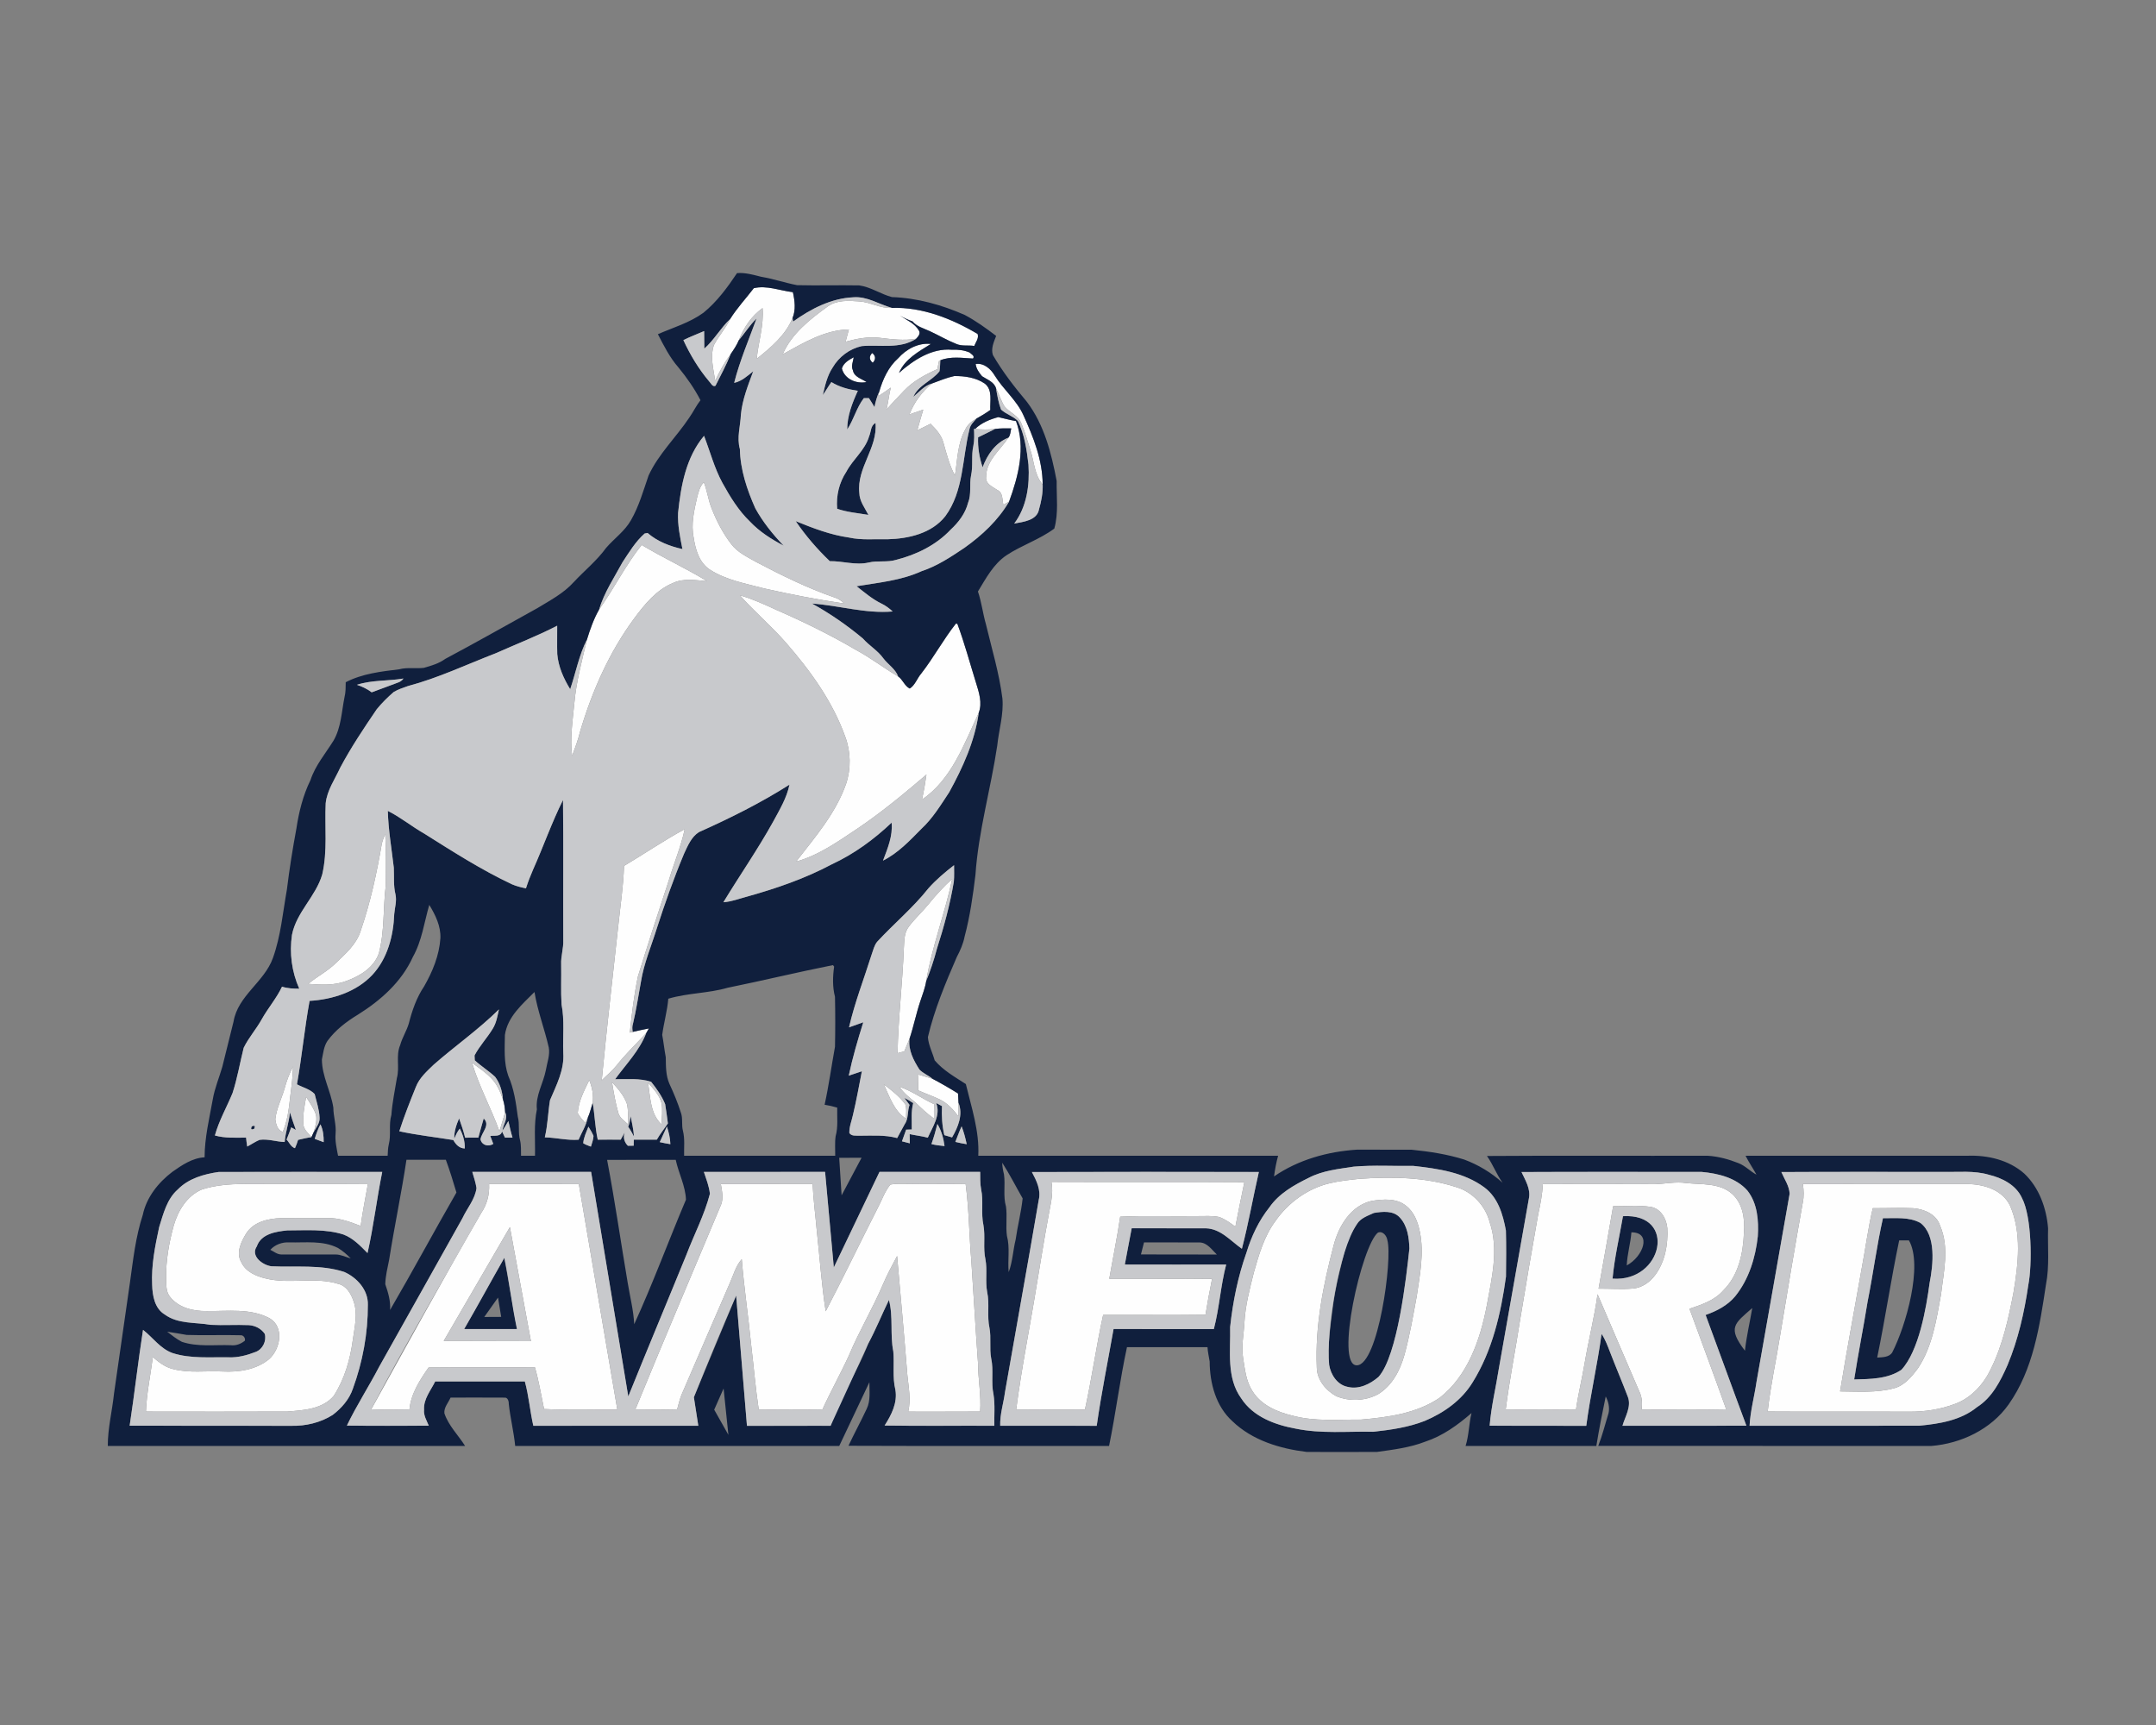 <?xml version="1.0" encoding="UTF-8"?>
<!DOCTYPE svg PUBLIC "-//W3C//DTD SVG 1.1//EN" "http://www.w3.org/Graphics/SVG/1.1/DTD/svg11.dtd">
<!-- Creator: CorelDRAW -->
<svg xmlns="http://www.w3.org/2000/svg" xml:space="preserve" width="2000px" height="1600px" version="1.1" style="shape-rendering:geometricPrecision; text-rendering:geometricPrecision; image-rendering:optimizeQuality; fill-rule:evenodd; clip-rule:evenodd"
viewBox="0 0 2000 1600"
 xmlns:xlink="http://www.w3.org/1999/xlink">
 <rect x="0" y="0" width="2000" height="1600" fill="#808080" stroke="none"/>
 <defs>
  <style type="text/css">
   <![CDATA[
    .fil1 {fill:#101F3D;fill-rule:nonzero}
    .fil2 {fill:#C8C9CC;fill-rule:nonzero}
    .fil0 {fill:#FEFEFE;fill-rule:nonzero}
   ]]>
  </style>
 </defs>
 <g id="Capa_x0020_1">
  <g id="Samford_x0020_Bulldogs.cdr">
   <path class="fil0" d="M1672.46 1098.19c50.91,0.13 101.82,-0.02 152.72,0.05 15.22,0.19 32.45,5.35 39.48,20.17 10.95,25.4 7.58,53.96 3.14,80.46 -4.64,24.12 -9.95,48.48 -20.88,70.66 -6.69,14.21 -18.03,26.88 -32.95,32.5 -13.72,5.22 -28.44,7.51 -43.06,7.37 -43.71,-0.19 -87.43,0.14 -131.12,-0.17 2.6,-23.81 7.83,-47.23 11.58,-70.85 6.73,-41.08 13.69,-82.1 20.99,-123.07 1.2,-5.66 0.88,-11.46 0.1,-17.12zm-1003.78 0c28.39,0.04 56.76,0.05 85.15,0.05 0.63,14.38 2.57,28.64 3.83,42.97 2.76,25.03 4.41,50.2 8.29,75.08 16.54,-31.63 31.96,-63.85 48.17,-95.64 3.9,-7.3 6.56,-15.42 11.81,-21.92 4.69,-0.9 9.49,-0.65 14.26,-0.63 18.52,0.35 37.04,-0.08 55.58,0.2 3.19,23.66 3.23,47.62 5.29,71.41 2.15,31.57 3.87,63.17 6.2,94.72 0.06,14.99 3.05,29.85 1.97,44.85 -22.25,0.19 -44.48,0.02 -66.71,0.08 2.6,-11.12 0.38,-22.49 -0.78,-33.62 -2.92,-36.95 -6.32,-73.83 -9.55,-110.76 -4.51,8.64 -9.25,17.14 -13.03,26.13 -9.51,22.43 -22.14,43.36 -31.53,65.84 -7.75,16.99 -16.91,33.31 -24.67,50.32 -19.7,0.37 -39.41,0.22 -59.13,0.09 -2.99,-19.91 -4.6,-39.96 -7.01,-59.92 -2.61,-26.54 -6.58,-52.93 -8.73,-79.5 -5.79,6.48 -7.81,15.13 -11.38,22.87 -14.97,34.3 -29.73,68.7 -44.57,103.05 -1.68,4.36 -2.82,8.88 -3.98,13.41 -12.92,0.31 -25.83,0.28 -38.74,0.03 25.94,-63.48 52.94,-126.54 79.44,-189.81 2.51,-6.22 0.84,-12.95 -0.18,-19.3zm-481.33 5.08c12.23,-3.94 25.2,-4.91 37.98,-5.12 38.63,0.26 77.28,-0.11 115.91,0.21 -2.32,12.89 -4.88,25.75 -6.67,38.74 -9.83,-3.74 -20,-7.63 -30.69,-7.25 -14.39,0.17 -28.76,-0.02 -43.13,0.02 -11.96,0.31 -25.68,3.45 -32.43,14.33 -4.69,7.65 -9.59,17.83 -4.52,26.47 4.02,8.84 13.53,12.98 22.46,15.1 22.19,5.68 45.7,-1.8 67.66,5.1 7.55,1.83 11.66,9.06 14,15.9 4.28,11.8 0.93,24.43 -0.68,36.41 -2.44,18.05 -7.68,36.11 -17.62,51.51 -10.39,12.44 -28.13,13.36 -43.12,14.57 -43.69,0.23 -87.41,0.06 -131.12,0.04 0.67,-17.01 4.22,-33.69 6.41,-50.53 5.46,4.69 11.38,9.27 18.5,11.02 15.12,4.04 30.9,1.52 46.33,2.32 14.93,0.77 31.03,-1.64 42.93,-11.38 10.54,-9.29 14.41,-29.72 0.62,-37.94 -17.89,-9.61 -39.04,-6.47 -58.54,-6.75 -12.24,0.23 -25.84,-3.02 -33.77,-13.02 -4.02,-4.69 -3.55,-11.2 -3.74,-16.95 -0.33,-16.71 2.62,-33.29 7.05,-49.33 3.94,-13.86 12.41,-27.71 26.18,-33.47zm787.96 -6.99c59.68,0.28 119.33,-0.17 179.01,0.25 -2.94,13.73 -5.59,27.52 -8.34,41.28 -4.65,-3.49 -9.48,-6.93 -14.95,-8.99 -6.52,-1.38 -13.25,-0.8 -19.85,-0.84 -24.01,0.43 -48.03,-0.62 -72.03,0.56 -2.8,19.27 -6.78,38.35 -10.11,57.54 31.77,0.15 63.55,-0.26 95.32,0.15 -2.26,11.03 -4.3,22.13 -6.09,33.25 -31.65,0.43 -63.31,-0.02 -94.95,0.17 -6.39,29.1 -10.48,58.67 -16.87,87.78 -21.27,0.02 -42.52,0.17 -63.79,-0.09 5.1,-39.3 13.1,-78.18 19.34,-117.31 3.44,-20.19 6.58,-40.43 10.34,-60.57 1.74,-10.96 5.27,-22 2.97,-33.18zm-691.33 -78.9c3.32,5.36 7.19,10.56 9.14,16.65 1.12,5.34 -0.62,10.78 -2.04,15.92 -0.54,1.2 -1.63,3.61 -2.17,4.8 -3.06,-3.81 -7.61,-7.34 -7.55,-12.69 -0.54,-8.31 1.2,-16.54 2.62,-24.68zm550.28 -9.39c11.55,3.76 21.33,11.16 32.28,16.21 -0.19,4.45 -0.21,8.88 -0.11,13.32 -6.08,-4.2 -11.38,-9.28 -16.65,-14.41 -5.61,-4.57 -11.35,-9.12 -15.52,-15.12zm-14.41 -2.22c7.22,5.48 14.53,11.12 19.93,18.48 1.53,4.27 0.6,8.96 0.76,13.39 -11.19,-6.96 -15.32,-20.54 -20.69,-31.87zm-218.79 -1.83c4.91,6.02 10.91,11.79 12.69,19.66 0.99,6.34 0.24,12.78 -0.17,19.16 -10.58,-9.82 -10.2,-25.59 -12.52,-38.82zm-33.36 -0.21c5.53,6.04 11.16,12.32 13.88,20.21 1.46,6.16 0.92,12.61 1.03,18.91 -3.27,-3.23 -7.79,-5.85 -9.02,-10.56 -2.7,-9.34 -4.25,-18.99 -5.89,-28.56zm-31.75 28.67c0.67,-10.97 6.01,-20.85 10.67,-30.55 2.69,6.65 4.09,13.79 3.19,20.97 -1.53,4.63 -2.48,9.49 -4.56,13.92 -0.63,1.18 -1.9,3.49 -2.52,4.65 -2.43,-2.86 -5.16,-5.57 -6.78,-8.99zm315.56 -35.81c4.47,1.33 8.99,2.56 13.44,3.99 8.06,4.24 16.02,8.82 23.75,13.67 0.1,2.88 0.3,5.74 0.45,8.62 0.02,4.15 -0.16,8.3 -0.2,12.45 -4.67,-6.19 -10.08,-12.11 -17.16,-15.53 -6.52,-3.11 -13.36,-5.48 -19.94,-8.41 -0.06,-4.94 -0.17,-9.87 -0.34,-14.79zm-587.55 13.09c1.93,-7.09 4.5,-13.98 7.91,-20.52 -0.34,5.86 -0.6,11.75 -1.39,17.58 -2.02,14.45 -2.35,29.44 -8.13,43.06 -4.87,-1.18 -6.37,-7.19 -6.95,-11.53 0.99,-9.98 5.83,-19.03 8.56,-28.59zm173.92 -23.96c6.19,4.63 12.73,8.93 18.06,14.58 5.15,5.41 8.18,12.39 10.59,19.34 1.33,3.87 1.84,7.98 2.06,12.05 -1.63,5.91 -3.55,11.74 -5.29,17.63 -7.68,-21.53 -18.95,-41.66 -25.42,-63.6zm423.33 -146.86c6.81,-8.41 14.04,-16.45 22.11,-23.66 -6.71,31.86 -18.71,62.47 -24.11,94.64 -0.99,6.52 -3.47,12.65 -5.51,18.89 -3.85,11.46 -6.17,23.36 -10.02,34.82 -1.57,3.89 -3.21,7.74 -4.82,11.63 -2.09,0.54 -4.19,1.08 -6.26,1.62 0.65,-32.5 4.6,-64.85 5.85,-97.33 0.47,-6.67 0.15,-14.06 4.39,-19.68 5.51,-7.48 12.49,-13.74 18.37,-20.93zm-506.96 -56.65c0.84,-2.88 1.66,-5.81 3.16,-8.43 0.78,15.94 0.65,31.92 0.41,47.88 -2.54,20.82 -0.95,42.18 -6.39,62.61 -4.66,13.35 -17.65,21.12 -30.28,25.68 -11.21,4.26 -23.47,3.51 -35.21,2.62 8.3,-6.94 18.13,-11.8 25.81,-19.5 8.99,-8.61 18.95,-17.3 22.78,-29.58 9.12,-26.39 15.05,-53.79 19.72,-81.28zm224.63 20.95c18.87,-11.18 36.96,-23.64 56.29,-34.07 -3.54,16.3 -10.04,31.72 -14.82,47.64 -9.8,29.58 -19.4,59.21 -28.6,88.96 -3.57,17.18 -5.72,34.65 -7.49,52.09 0.65,-0.17 2,-0.49 2.67,-0.66 5.01,-1.1 9.98,-2.33 15.03,-3.21 -0.64,1.08 -1.89,3.29 -2.53,4.39 -9.4,9.92 -19.25,19.49 -27.73,30.26 -3.98,4.97 -9.01,8.95 -13.5,13.45 4.53,-47.58 10.13,-95.09 15.26,-142.63 1.94,-18.73 4.84,-37.38 5.42,-56.22zm107.5 -250.98c11.81,3.37 22.93,8.56 34.07,13.65 25.08,10.95 49.71,22.96 73.3,36.85 13.75,7.27 25.99,16.95 39.43,24.73 4.33,2.95 5.98,8.95 10.75,11.23 4.87,-2.97 6.87,-9.53 10.65,-13.9 11.55,-14.86 20.5,-31.55 32.14,-46.32l1.37 0.15c6.65,17.85 11.57,36.33 17.25,54.52 2.78,9.01 6.13,18.84 2.56,28.11 -13.55,28.91 -25.12,61.75 -52.65,80.51 1.72,-7.68 3.07,-15.46 4.17,-23.27 -20.43,17.42 -41.1,34.61 -63.36,49.66 -18.15,12.09 -36.27,25.14 -57.56,31.08 17.51,-22.6 36.8,-44.78 46.39,-72.2 4.65,-14.03 4.37,-29.68 -0.77,-43.54 -11.68,-32.71 -32.31,-61.28 -54.96,-87.24 -13.46,-15.44 -29.23,-28.66 -42.78,-44.02zm-130.64 13.2c13.9,-19.5 24.54,-41.18 39.51,-59.94 19.77,11.96 40.89,21.53 60.61,33.59 -10.36,-0.83 -21.37,-2.9 -31.2,1.57 -15.6,6.29 -26.54,19.79 -36.29,32.93 -23.21,31.38 -39.14,67.58 -50.2,104.84 -1.85,7.8 -4.71,15.29 -7.46,22.78 -2.09,-16.31 0.53,-32.65 2.06,-48.87 1.77,-20.11 7.16,-39.58 11.74,-59.15 2.91,-9.53 6.29,-19.06 11.23,-27.75zm90.86 -103.71c1.26,-5.08 2.6,-10.45 6.3,-14.39 3.09,7.68 3.98,16.03 7.03,23.74 4.64,12.01 10.63,23.58 18.52,33.8 5.83,7.63 14.75,11.76 22.88,16.39 23.73,12.47 47.88,24.39 73.28,33.12 3.34,1.03 6.13,3.2 8.71,5.48 -25.07,-3.67 -50,-8.49 -74.71,-14.08 -16.98,-4.54 -35,-7.64 -49.99,-17.3 -10.05,-6.56 -13.47,-18.67 -15.15,-29.87 -2.55,-12.35 0.39,-24.85 3.13,-36.89zm257.95 -63.77c5.82,-5.73 13.74,-8.93 21.5,-11.02 5.49,1.15 10.87,2.8 16.44,3.66 9.22,24.43 2.21,51.08 -6.37,74.63 -1.8,1 -3.57,2.01 -5.33,3.04 -1.23,-4.73 -0.24,-11.38 -5.59,-13.7 -4.44,-3.1 -11.34,-5.66 -10.42,-12.33 0.02,-14.95 13.04,-24.67 20.59,-36.19 2.1,-2.39 1.96,-5.75 2.71,-8.68 -5.03,-0.02 -10.09,-0.12 -15.06,0.57 -6.13,0.73 -12.34,0.64 -18.47,0.02zm-40.27 -42.12c6.88,-2.51 13.77,-5.42 20.93,-6.99 9.7,-0.11 20.11,1.38 28.3,6.97 7.55,5.89 4.71,16.28 5.15,24.5 -4.13,2.93 -8.48,5.57 -12.91,8.04 -4.32,2.31 -8.28,5.53 -10.34,10.09 -7.28,13.06 -7.23,28.37 -9.56,42.74 -5.05,-9.47 -7.69,-19.88 -10.58,-30.14 -1.82,-7.24 -6.88,-12.82 -12.02,-17.93 -4.11,2.04 -8.22,4.06 -12.32,6.08 1.76,-6.41 3.59,-12.82 5.52,-19.2 -4.28,1.48 -8.54,2.97 -12.8,4.43 4.26,-11.16 11.55,-20.87 20.63,-28.59zm40.8 -18.17c7.66,-1.14 14.03,4.58 17.68,10.73 8.01,12.97 20.37,22.82 26.67,36.89 9.21,20.2 17.73,41.62 17.81,64.14 -7.68,-8.78 -7.8,-20.87 -11.27,-31.45 -2.68,-8.47 -5.07,-17.06 -8.54,-25.25 -2.81,-7.38 -11.05,-9.98 -15.68,-15.81 -3.2,-5.25 -4.97,-11.2 -7.76,-16.65 -1.87,-6.1 -8.17,-8.06 -12.95,-11.22 -2.8,-3.3 -5.46,-6.93 -5.96,-11.38zm-124.12 4.13c1.63,-5.21 6.52,-7.94 11.01,-10.35 -0.62,4.04 -2.69,8.13 -0.77,12.11 1.09,6.18 8.13,7.81 12.66,10.86 -9.44,1.92 -20.47,-2.71 -22.9,-12.62zm28.13 -14.3c3.36,2.49 3.49,6.06 0.52,8.99 -3.34,-2.52 -3.55,-6.05 -0.52,-8.99zm24.05 4.9c7.53,-8.52 18.78,-14.61 30.41,-13.34 -11.29,7.12 -24.07,13.92 -29.59,26.87 13.48,-11.92 30.45,-23.15 49.25,-21.49 5.51,-0.24 11.06,0.34 16.18,2.54 1.54,1.53 5.22,3.08 3.24,5.63 -10.09,-0.51 -20.69,-2.27 -30.35,1.62l-1.2 0.58c-0.58,2.52 -1.03,5.07 -1.49,7.61 -11.18,5.04 -22.28,10.91 -30.84,19.87 -5.46,5.92 -11.16,11.6 -16.41,17.69 1.66,-6.74 2.3,-13.68 3.98,-20.42 -3.76,2.8 -7.59,5.47 -11.55,7.94 0.19,-0.99 0.58,-2.99 0.79,-4 3.32,-11.46 8.48,-23.04 17.58,-31.1zm-64.94 -48.35c8.43,-5.89 19.25,-5.08 29,-4.43 10.3,0.68 19.61,6.75 30.07,6.02 28.26,-0.95 55.62,9.94 79.62,24.15 1.36,4.05 -1.74,7.57 -3.12,11.14 -5.63,-0.92 -11.64,0.48 -16.93,-2 -8.4,-3.33 -16.17,-7.98 -24.36,-11.74 -5.55,-2.58 -11.9,-4.17 -15.99,-9.05 -4.06,-1.42 -7.93,-3.25 -11.67,-5.36 6.23,4.11 13.8,7.25 17.66,13.92 1.69,2.81 -0.76,5.54 -2.55,7.52 -11.31,2.03 -22.77,0.48 -34.06,-0.86 -10.65,-1.25 -21.25,0.84 -31.45,3.66 1.01,-3.79 2.04,-7.61 3.05,-11.4 -22.49,0.47 -42.34,12.52 -61.44,23.1 8.41,-19.33 25.53,-32.69 42.17,-44.67zm-68.93 -16.69c11.91,-2.88 24.28,2.28 36.26,3.69 1.75,7.75 2.86,16.48 -0.32,23.95 -6.45,16 -20.18,27.4 -33.27,37.92 1.59,-15.73 6.77,-31.11 5.46,-47.09 -10.32,7.34 -17.47,18.07 -22.02,29.77 -1.92,4.58 -4.71,8.71 -7.51,12.78 -5.72,7.68 -10.35,16.09 -14.41,24.77 -1.68,-10.79 -4.82,-22.23 -1.25,-32.92 4.36,-8.42 10.9,-15.54 15.01,-24.14 6.41,-10.24 14.71,-19.16 22.05,-28.73zm562.19 826.07c30,-2 60.85,-1.63 89.69,7.81 15.08,4.5 26.95,17.53 30.82,32.69 8.52,25.26 1.76,51.92 -2.79,77.22 -6.07,31.53 -17.47,64.76 -43.56,85.32 -21.32,14.56 -47.84,18.14 -72.98,20.31 -21.23,-0.15 -42.91,1.98 -63.66,-3.66 -14.24,-3.35 -29.04,-9.76 -37.08,-22.65 -6,-9.1 -7.04,-20.21 -8.72,-30.67 -1.87,-10.88 0.61,-21.77 1.17,-32.63 0.79,-16.02 4.96,-31.59 8.83,-47.06 4.67,-16.47 9.56,-33.42 19.88,-47.38 12,-17.23 30.09,-30.44 50.69,-35.21 9.08,-2.19 18.42,-3.07 27.71,-4.09zm11.12 20.48l0 0c-19.36,4.24 -30.74,23.23 -35.4,41.17 -9.75,36.88 -17.32,74.93 -15.66,113.26 0.08,11.49 8.36,21.38 18.02,26.71 12.24,5.1 26.97,4.52 38.69,-1.74 13.27,-7.93 20.7,-22.48 24.7,-36.93 4.88,-17.83 8,-36.09 11.33,-54.24 2.88,-19.55 6.89,-39.6 2.91,-59.28 -1.85,-9.16 -5.3,-18.73 -13.04,-24.52 -8.82,-7.08 -21.08,-6.02 -31.55,-4.43zm262.88 -15.51c9.59,-0.3 19.16,-2.51 28.79,-1.01 14.35,1.55 30.76,-0.34 42.46,9.94 9.98,8.99 12.01,23.06 11.06,35.83 -0.71,19.16 -4.95,39.81 -19.17,53.75 -8.04,9.36 -20.08,13.23 -31.36,17.08 11.36,31.06 22.95,62.09 34.07,93.26 -26.15,0.58 -52.3,0.22 -78.42,0.17 0.6,-5.7 0.41,-11.55 -2.19,-16.77 -13.01,-30.01 -25.79,-60.12 -38.74,-90.15 -2.96,21.55 -8.38,42.63 -12.02,64.06 -2.35,14.32 -5.96,28.41 -7.96,42.8 -21.74,0.28 -43.47,0.23 -65.21,0.06 3.46,-27.59 9.01,-54.85 13.21,-82.31 5.48,-33.02 11.05,-66.05 16.97,-99 2.06,-9.13 3.74,-18.39 4.3,-27.75 34.75,-0.11 69.49,-0.11 104.21,0.04zm-39.04 20.46l0 0c-4.35,25.53 -8.97,50.99 -13.51,76.48 10.62,-0.06 21.25,0.78 31.85,-0.11 8.46,-0.71 15.94,-6 20.82,-12.75 9.04,-12.3 11.88,-28.16 11.12,-43.13 -0.66,-8.81 -6.25,-18.54 -15.65,-19.91 -11.45,-1.72 -23.1,-0.45 -34.63,-0.58zm-1042.71 -20.56l83.24 0.06 35.7 209.11c-22.65,-0.22 -45.32,0.72 -67.95,-0.5 -2.71,-12.91 -4.84,-25.96 -8.47,-38.67 -32.87,0.04 -65.75,-0.19 -98.6,0.11 -8.26,11.76 -16.34,24.23 -17.8,38.92 -11.81,0.24 -23.64,0.35 -35.45,-0.08 33.8,-60.72 67.24,-122.11 102.08,-182.2 5.31,-7.92 7.79,-17.23 7.25,-26.75zm-42.12 145.56l80.92 0.2c-6.5,-35.28 -13.01,-70.56 -19.51,-105.83l-61.41 105.63zm1325.68 -123.18l0 0c-4.41,18.78 -6.84,37.93 -10.47,56.87 -6.67,37.67 -13.71,75.3 -19.88,113.07 16.61,0.09 33.58,1.47 49.86,-2.83 9.83,-2.52 16.64,-10.87 22.45,-18.65 13.42,-20.29 17.06,-44.91 21.34,-68.36 2.45,-21.16 7.98,-43.51 -0.91,-63.96 -3.33,-10.52 -14.81,-15.36 -24.99,-16.11 -12.47,-0.59 -24.93,0.13 -37.4,-0.03z"/>
   <g>
    <path class="fil1" d="M430.61 1232.75l37.23 -66.05 11.72 66.05 -48.95 0zm-156.28 -180.85c1.11,1.08 1.11,1.08 0,0l0 0zm-40.8 -7.16c2.71,-1.18 3.46,-0.43 2.27,2.28 -2.7,1.16 -3.46,0.41 -2.27,-2.28zm349.21 0.39c1.35,-3.1 1.7,-6.49 2.32,-9.76 1.12,6.23 2.71,12.43 3.05,18.79 -1.67,-3.09 -3.27,-6.23 -5.37,-9.03zm254.31 -28.59c1.1,1.1 1.1,1.1 0,0l0 0zm85.97 -618.66c4.97,-0.69 10.03,-0.59 15.06,-0.57 -0.75,2.93 -0.61,6.29 -2.71,8.68 -11.9,4.66 -19.57,15.84 -23.86,27.42 -2.98,-8.97 -4.62,-18.31 -4.17,-27.77 5.29,-2.45 10.43,-5.21 15.68,-7.76zm-116.77 6.73c1.89,-4.13 1.27,-10 5.92,-12.24 2.1,23.12 -17.57,41.71 -15.02,64.8 0.13,7.64 5.08,13.88 8.43,20.42 -9.72,-1.68 -19.63,-2.43 -28.99,-5.68 -1.05,-12.01 1.81,-24.24 8.5,-34.31 6.09,-11.66 17.44,-20.02 21.16,-32.99zm38.18 -31.08c1.08,1.12 1.08,1.12 0,0l0 0zm1.85 -3.75c1.1,1.1 1.1,1.1 0,0l0 0zm-162.56 -116.46c7.66,-0.61 15.01,1.57 22.35,3.39 11.27,1.9 22.15,5.62 33.35,7.79 19.21,0.47 38.44,-0.15 57.67,0.22 10.78,1.52 19.92,8.13 30.35,10.84 23.33,0.79 46.22,7.22 67.49,16.56 10.35,5.5 19.87,12.34 29.15,19.44 -2.15,5.61 -5.02,11.72 -3.02,17.77 9,15.51 20.05,29.72 31.58,43.44 16.02,21.21 22.69,47.64 27.57,73.33 -0.23,14.71 1.87,29.79 -2.19,44.17 -13.66,10.16 -30.28,15.43 -44.42,24.8 -12.17,8.24 -18.97,21.4 -26.43,33.56 3.4,9.89 4.52,20.34 7.42,30.37 5.46,22.84 12.33,45.44 15.29,68.8 1.32,14.82 -3.31,29.15 -4.79,43.77 -5.98,40.09 -17.47,79.41 -20.22,119.91 -2.34,19.23 -5.06,38.46 -10.05,57.22 -1.31,6.69 -4.06,12.94 -7.24,18.94 -10.48,24.14 -20.76,48.61 -26.82,74.3 0.53,7.46 4.27,14.36 6.27,21.55 7.85,9.31 18.8,15.46 28.93,22.02 5.25,21.88 12.69,43.73 11.53,66.51 92.71,-0.03 185.43,0.04 278.15,-0.03 -1.76,6.28 -2.92,12.72 -3.79,19.19 22.59,-15.53 49.78,-23.08 76.88,-24.82 16.88,0.09 33.76,0 50.63,0.04 16.47,1.64 32.93,4.15 48.82,9.1 13.14,4.86 25.23,12.15 35.66,21.53 -5.65,-7.81 -8.9,-16.99 -14.49,-24.82 68.24,-0.49 136.49,-0.04 204.72,-0.22 9.82,0.61 19.5,3.23 28.62,6.87 6.28,2.4 10.82,7.57 16.71,10.69 -3.27,-5.92 -7.09,-11.51 -10.15,-17.53 68.61,-0.03 137.23,0.02 205.84,-0.02 18.65,-0.72 38.43,3.91 52.69,16.51 13.81,13.04 20.61,32.11 22.12,50.74 -0.52,17.44 1.44,35.08 -1.98,52.29 -5.79,38.31 -11.71,78.76 -34.65,111.16 -16.33,23.07 -43.97,36.22 -71.74,38.49 -102.96,-0.1 -205.94,0.01 -308.92,-0.06 3.89,-9.89 6.39,-20.2 9.55,-30.31 1.18,-5.39 -0.15,-10.79 -2.62,-15.57 -3.21,15.25 -6.2,30.52 -8.69,45.9 -40.44,0 -80.86,0 -121.31,0.02 3.16,-9.93 3.03,-20.49 5.52,-30.52 -12.75,11.08 -26.73,21.21 -42.93,26.54 -14.28,5.55 -29.59,7.4 -44.63,9.51 -21.79,0.13 -43.59,0.09 -65.38,0.02 -24.8,-3.03 -50.35,-10.71 -68.77,-28.39 -15.44,-13.83 -21.12,-35.42 -21.2,-55.49 -0.71,-4.43 -1.77,-8.78 -2,-13.27 -24.91,0.02 -49.8,0.06 -74.72,-0.02 -6.56,30.33 -10.37,61.23 -16.61,91.62 -80.57,-0.13 -161.16,0.18 -241.73,-0.15 5.38,-11.53 11.5,-22.69 16.88,-34.22 3.77,-7.74 2.45,-16.47 2.52,-24.75l-27.96 59.12c-100.21,-0.02 -200.4,-0.02 -300.61,0 -1.29,-13.14 -4.58,-26.02 -5.97,-39.14 0.12,-2.37 -0.99,-6.03 -3.94,-5.68 -16.67,-0.17 -33.36,0 -50.03,-0.04 -2.06,4.73 -6.3,9.14 -5.74,14.58 3.87,11.57 12.82,20.13 19.2,30.26 -110.48,0.02 -220.95,0 -331.44,0 -0.07,-16.34 4.09,-32.32 5.76,-48.52 5.01,-34.31 9.79,-68.64 14.78,-102.96 2.95,-21.1 5.25,-42.44 11.92,-62.81 3.42,-16.32 14.38,-30 27.38,-39.9 9.01,-6.34 18.6,-12.88 29.96,-13.53 0.02,-18.1 4.36,-35.87 7.57,-53.61 1.76,-10.46 5.98,-20.24 8.88,-30.38 3.44,-13.98 7.01,-27.93 10.41,-41.91 4,-24.05 28.52,-36.63 36.48,-58.87 7.38,-20.48 9.21,-42.31 13.01,-63.6 2.33,-18.97 5.32,-37.8 8.82,-56.59 2.3,-15.43 6.15,-30.8 13.04,-44.87 4.47,-13.62 13.91,-24.61 21.37,-36.61 7.12,-12.22 7.47,-26.73 10.2,-40.28 1.18,-4.54 1.07,-9.27 1.14,-13.92 15.27,-7.96 32.76,-9.94 49.58,-12 7.48,-1.98 15.25,-0.47 22.86,-1.33 6.88,-1.98 13.96,-3.96 19.83,-8.28 28.74,-15.32 57.06,-31.37 85.54,-47.13 11.83,-7.21 24.39,-13.74 33.77,-24.2 9.91,-10.62 21.4,-19.85 29.96,-31.66 7.49,-8.71 17.29,-15.48 23.03,-25.63 7.47,-12.95 11.51,-27.49 16.37,-41.52 9.27,-20.09 25.69,-35.53 37.82,-53.77 3.67,-5.21 6.38,-11.05 10.32,-16.07 -5.61,-10.86 -12.67,-20.9 -20.39,-30.34 -8.07,-9.15 -13.55,-20.12 -19.12,-30.89 14.28,-6.2 29.55,-10.63 42.28,-19.9 12.56,-10.23 22.2,-23.4 31.15,-36.75zm15.55 13.98c-7.34,9.57 -15.64,18.49 -22.05,28.73 -8.84,8.33 -14.75,19.27 -23.87,27.36 -0.09,-5.42 -0.07,-10.86 -0.15,-16.3 -6.41,2.86 -13.02,5.2 -19.27,8.39 6.32,13.65 14.11,26.64 23.81,38.15 1.67,1.55 3.13,5.59 5.98,4.18 4.88,-9.73 10.11,-19.36 14.15,-29.49 2.8,-4.07 5.59,-8.2 7.51,-12.78 5.57,-6.62 10.15,-14.06 16.41,-20.07 -7.23,19.79 -15.56,39.19 -20.76,59.65 6.97,-1.45 12.26,-6.44 17.68,-10.71 -4.82,13.05 -10.05,26.08 -11.44,40.06 -0.39,10.7 -3.98,21.39 -0.93,32.05 0.39,19.13 6.56,37.64 14.31,54.98 7.03,12.73 16.21,24.13 26.24,34.59 -11.32,-5.92 -22.31,-12.89 -31.13,-22.23 -10.73,-10.3 -18.52,-23.12 -25.66,-36.04 -7.48,-13.77 -11.42,-29.02 -17.01,-43.56 -16.75,19.9 -21.51,46.42 -24.09,71.54 -0.49,11.29 1.87,22.46 4.05,33.49 -11.73,-2.6 -23.17,-6.99 -32.35,-14.93 -0.67,0.11 -2.03,0.37 -2.71,0.5 -8.46,7.44 -14.35,17.31 -20.52,26.62 -7.73,14.33 -17.08,28.16 -21.73,43.9 -4.94,8.69 -8.32,18.22 -11.23,27.75 -7.44,14.52 -10.36,30.78 -15.59,46.13 -6.11,-9.93 -11.01,-20.88 -12,-32.62 -0.26,-8.74 0.02,-17.51 -0.06,-26.27 -18.44,9.55 -37.88,17.02 -56.85,25.49 -27.12,10.48 -53.53,23.04 -81.69,30.52 -4.45,1.6 -9.04,3.06 -13.12,5.49 -5.64,4.9 -11.03,10.21 -15.75,16.02 -11.97,17.57 -23.8,35.28 -33.81,54.05 -4.94,10.86 -12.26,21.01 -13.53,33.19 -1.01,22 1.86,44.35 -3.22,66.01 -5.92,20.37 -23.96,34.91 -28.05,55.99 -2.49,16.94 -0.21,34.28 6.76,49.94 -5.4,0 -10.82,-0.24 -15.99,-1.89 -5.11,10.83 -13.09,19.93 -18.88,30.35 -5.05,9.09 -12.11,16.97 -16.67,26.32 -3.53,13.98 -5.87,28.3 -10.35,42.01 -5.41,13.14 -12.6,25.59 -16.38,39.34 9.44,2.62 19.25,2.06 28.93,1.97 0.23,2.78 0.64,5.53 1.07,8.29 3.83,-1.98 7.4,-4.5 11.4,-6.18 7.85,-1.14 15.51,1.74 23.32,1.98 0.79,-9.29 4.02,-18.15 4.9,-27.44 1.72,5.44 3.57,10.84 5.51,16.21 -1.08,-0.6 -3.25,-1.76 -4.33,-2.36 -1.42,3.78 -2.71,7.63 -4.3,11.33 2.54,2.67 4,6.82 7.77,8 1.2,-2.49 2.06,-5.11 2.9,-7.72 4.11,-0.96 8.23,-1.95 12.41,-2.53 0.54,-1.19 1.63,-3.6 2.17,-4.8 2.19,-4.28 5.87,-8.35 5.36,-13.45 -0.3,-7.42 -2.82,-14.53 -4.54,-21.7 -4.24,-4.58 -11.01,-6.08 -16.43,-9.05 4.58,-25.68 7.01,-51.73 11.7,-77.39 21.25,-1.27 43.31,-8.26 58.22,-24.09 14.06,-15.14 19.59,-36.26 20.32,-56.46 0.52,-6.08 2.52,-12.13 1.15,-18.24 -2.01,-8.13 -1.14,-16.5 -1.55,-24.77 -2.02,-17.53 -5.1,-35 -5.55,-52.66 11.87,5.91 22.15,14.45 33.64,20.97 26.65,16.74 53.21,33.83 81.75,47.21 4.07,1.73 8.41,2.78 12.75,3.66 1.85,-5.89 4.11,-11.64 6.57,-17.31 9.59,-21.41 17.29,-43.67 27.81,-64.66 0.47,43.36 0.02,86.74 0.23,130.1 0.33,7.53 -2.28,14.78 -1.95,22.29 0.25,12.41 -0.41,24.86 0.36,37.25 2.93,14.84 0.99,30.05 1.61,45.08 1.08,15.6 -6.41,29.83 -12.32,43.75 -1.89,11.42 -2.07,23.15 -4.82,34.46 10.48,0.23 20.76,2.97 31.32,2.21 2.9,-6.79 6.99,-13.1 8.54,-20.41 2.08,-4.43 3.03,-9.29 4.56,-13.92 1.96,11.38 2.19,23 4.69,34.29 7.11,-0.07 14.21,-0.11 21.29,-0.02 1.18,-2.26 2.39,-4.48 3.65,-6.67 -1.46,4.61 -0.4,8.91 3.02,12.33 1.35,-0.01 4.02,-0.05 5.37,-0.07 0.02,-1.4 0.07,-4.21 0.11,-5.61 7.12,-0.02 14.24,-0.02 21.38,-0.02 2.99,-5.3 6.88,-10.01 10.26,-15.06 -0.77,-5.94 -1.61,-11.9 -2.54,-17.83 -3.09,-7.59 -7.93,-14.39 -13.01,-20.74 -10.8,-3.54 -22.24,-2.25 -33.4,-2.41 10.04,-13.89 22.58,-26.47 28.8,-42.71 0.64,-1.1 1.89,-3.31 2.53,-4.39 -5.05,0.88 -10.02,2.11 -15.03,3.21 -0.39,-2.45 -0.62,-4.93 0.19,-7.29 3.08,-12.99 5.1,-26.2 7.47,-39.34 2.71,-16.89 9.5,-32.7 14.56,-48.96 7.59,-23.61 15.89,-46.97 25.47,-69.83 3.44,-7.28 6.66,-15.36 13.76,-19.9 28.86,-12.88 57.28,-27.04 83.99,-44.01 -2.54,12.41 -9.23,23.36 -15.16,34.37 -14.2,25.62 -30.97,49.69 -46.16,74.72 7.62,-0.57 14.82,-3.37 22.17,-5.31 26.96,-7.53 53.67,-16.71 78.45,-29.92 20.56,-9.53 39.06,-23.05 55.44,-38.62 1.21,12.36 -3.72,23.95 -7.99,35.23 13.97,-7 24.75,-18.48 35.57,-29.45 10.52,-9.74 18,-22.11 25.83,-33.98 12.65,-22.97 23.77,-47.43 27.38,-73.63 3.57,-9.27 0.22,-19.1 -2.56,-28.11 -5.68,-18.19 -10.6,-36.67 -17.25,-54.52l-1.37 -0.15c-11.64,14.77 -20.59,31.46 -32.14,46.32 -3.78,4.37 -5.78,10.93 -10.65,13.9 -4.77,-2.28 -6.42,-8.28 -10.75,-11.23 -2.62,-7.03 -9.4,-11.01 -13.76,-16.79 -5.17,-7.25 -13.14,-11.75 -19,-18.41 -14.66,-12.24 -30.45,-23.15 -47.16,-32.4 24.99,1.74 49.57,9.53 74.82,7.36 -3.09,-2.88 -6.49,-5.44 -10.3,-7.27 -8.54,-4.13 -15.77,-10.37 -23.19,-16.15 20.33,-3.36 41.28,-5.27 60.29,-13.96 14.56,-4.76 27.3,-13.32 39.92,-21.77 16.24,-11.59 31.19,-25.46 41.32,-42.85 8.58,-23.55 15.59,-50.2 6.37,-74.63 -5.57,-0.86 -10.95,-2.51 -16.44,-3.66 -7.76,2.09 -15.68,5.29 -21.5,11.02l-1.01 -0.09c0.19,5.2 0.45,10.47 -0.59,15.59 -2.1,9.12 -0.12,18.59 -2.15,27.71 -1.72,8.34 0.52,17.18 -2.77,25.23 -2.52,9.87 -8.82,18.17 -16.2,24.97 -13.44,14.3 -31.72,23.21 -50.56,27.98 -8.29,2.54 -17.12,0.43 -25.49,2.48 -12.03,2.77 -23.98,-1.47 -36.03,-1.27 -11.78,-11.26 -22.47,-23.64 -31.61,-37.13 15.98,6.5 32.24,12.78 49.46,15.21 11.77,2.6 23.88,1.25 35.82,1.59 19.4,-0.5 40.8,-5.36 53.44,-21.31 17.19,-23.23 15.68,-53.56 22.42,-80.45 0.69,-4.17 3.8,-7.1 6.47,-10.11 4.43,-2.47 8.78,-5.11 12.91,-8.04 -0.44,-8.22 2.4,-18.61 -5.15,-24.5 -8.19,-5.59 -18.6,-7.08 -28.3,-6.97 -7.16,1.57 -14.05,4.48 -20.93,6.99 -7.03,2.07 -11.63,7.83 -17.05,12.31 4.83,-11.04 17.31,-14.67 24.32,-23.79 0.56,-3.34 0.52,-6.76 0.73,-10.13 9.66,-3.89 20.26,-2.13 30.35,-1.62 1.98,-2.55 -1.7,-4.1 -3.24,-5.63 -5.12,-2.2 -10.67,-2.78 -16.18,-2.54 -18.8,-1.66 -35.77,9.57 -49.25,21.49 5.52,-12.95 18.3,-19.75 29.59,-26.87 -11.63,-1.27 -22.88,4.82 -30.41,13.34 -9.1,8.06 -14.26,19.64 -17.58,31.1 -2.06,4.5 -3.43,9.27 -4.34,14.13 -1.68,-2.8 -3.35,-5.59 -5.16,-8.28 -1.18,-0.02 -3.53,-0.02 -4.71,-0.02 -6.8,8.82 -9.32,19.87 -15.44,29.08 -0.05,-12.58 4.7,-24.59 9.85,-35.88 -8.59,-1.25 -17.1,-3.46 -24.53,-8.08 -2.81,3.91 -5.16,8.12 -7.95,12.04 2.08,-8.82 4.04,-17.94 9.16,-25.58 5.77,-9.89 15.75,-17.4 26.99,-19.85 16.82,-1.46 35.43,3.01 50.5,-6.84 1.79,-1.98 4.24,-4.71 2.55,-7.52 -3.86,-6.67 -11.43,-9.81 -17.66,-13.92 3.74,2.11 7.61,3.94 11.67,5.36 4.09,4.88 10.44,6.47 15.99,9.05 8.19,3.76 15.96,8.41 24.36,11.74 5.29,2.48 11.3,1.08 16.93,2 1.38,-3.57 4.48,-7.09 3.12,-11.14 -24,-14.21 -51.36,-25.1 -79.62,-24.15 -11.86,-3.33 -22.91,-10.88 -35.69,-9.83 -20.52,0.9 -39.47,10.75 -55.88,22.54 -0.12,-0.82 -0.38,-2.51 -0.49,-3.35 3.18,-7.47 2.07,-16.2 0.32,-23.95 -11.98,-1.41 -24.35,-6.57 -36.26,-3.69zm109.82 60.14c-3.03,2.94 -2.82,6.47 0.52,8.99 2.97,-2.93 2.84,-6.5 -0.52,-8.99zm-28.13 14.3c2.43,9.91 13.46,14.54 22.9,12.62 -4.53,-3.05 -11.57,-4.68 -12.66,-10.86 -1.92,-3.98 0.15,-8.07 0.77,-12.11 -4.49,2.41 -9.38,5.14 -11.01,10.35zm124.12 -4.13c0.5,4.45 3.16,8.08 5.96,11.38 4.78,3.16 11.08,5.12 12.95,11.22 1.1,6.63 2.24,13.34 4.62,19.68 4.63,4.28 11.17,6.03 15.66,10.57 6.09,12.68 8.22,26.73 9.79,40.56 1.24,18.88 -1.55,39.14 -13.23,54.61 8.5,-1.63 21.1,-2.82 23.01,-13.19 2.15,-7.5 3.64,-15.25 3.4,-23.07 -0.08,-22.52 -8.6,-43.94 -17.81,-64.14 -6.3,-14.07 -18.66,-23.92 -26.67,-36.89 -3.65,-6.15 -10.02,-11.87 -17.68,-10.73zm-573.97 297.57c4.9,1.63 9.57,3.83 13.68,6.97 8.21,-3.12 16.5,-5.98 24.67,-9.16 1.98,-0.71 3.59,-1.9 4.82,-3.64 -14.31,2.49 -29.19,1.25 -43.17,5.83zm530.14 188.78c-14.26,18.02 -32.07,32.78 -47.62,49.62 -2.67,3.4 -3.63,7.76 -5.05,11.76 -7.08,22.5 -15.69,44.53 -20.98,67.56 4.41,-1.53 8.82,-3.12 13.23,-4.71 -5.14,16.3 -9.94,32.78 -13.48,49.51 4.08,-1.31 8.13,-2.68 12.17,-4.08 -2.65,13.57 -5.07,27.21 -8.3,40.67 -1.19,5.49 -3.49,10.86 -3.32,16.58 2.05,3.16 6.01,2.32 9.23,2.52 11.75,0 23.66,-0.93 35.13,2.19 2.32,-4.21 4.51,-8.47 6.88,-12.64 3.85,-5.29 2.43,-12.22 4.6,-18.13 -1.63,-2.16 -3.27,-4.29 -4.82,-6.46 2.84,1.38 5.59,3.03 8.22,4.8 -2.15,7.98 -1.18,16.32 -1.33,24.48 -1.3,0.04 -3.92,0.13 -5.23,0.17 -1.29,3.61 -2.54,7.22 -3.87,10.81 2.43,0.56 4.86,1.17 7.27,1.86 -0.05,-2.86 -0.09,-5.7 -0.13,-8.54 5.57,1.24 11.29,1.78 16.82,3.31 4.37,-9.92 12.24,-21.01 7.79,-32.13 1.76,0.96 3.56,1.91 5.37,2.84 -0.41,9.05 0.09,18.1 2.18,26.92 2.4,0.65 4.79,1.34 7.18,2.11 5.55,-9.55 10.39,-21.12 5.96,-32.11 -0.15,-2.88 -0.35,-5.74 -0.45,-8.62 -7.73,-4.85 -15.69,-9.43 -23.75,-13.67 -3.77,-3.18 -8.61,-4.94 -12.05,-8.53 -5.42,-8.54 -10.47,-18.01 -9.22,-28.5 3.85,-11.46 6.17,-23.36 10.02,-34.82 2.04,-6.24 4.52,-12.37 5.51,-18.89 3.91,-9.63 7.22,-19.48 9.83,-29.53 6.56,-20.52 12.28,-41.36 15.8,-62.63 0.43,-5.06 0.2,-10.13 0.2,-15.19 -8.46,6.56 -16.65,13.45 -23.79,21.47zm-463.03 15.36c-4.72,16.21 -6.82,33.38 -15.25,48.33 -10.39,23.1 -29.99,40.39 -51.11,53.57 -10.64,6.45 -20.69,14.16 -28.07,24.24 -3.44,5.16 -3.96,11.34 -5.18,17.25 0.06,15.55 8.32,29.47 10.62,44.67 0.01,8.11 2.84,15.92 2.07,24.09 -0.62,6.99 1.05,13.75 2.3,20.55 15.34,-0.02 30.67,-0.03 46.01,0 0.21,-3.49 0.21,-7.02 1.03,-10.44 2.36,-8.99 -0.21,-18.47 2.43,-27.42 0.82,-11.53 3.27,-22.84 5.1,-34.22 2.75,-10.02 -1.14,-20.84 3.05,-30.54 1.89,-6.99 5.96,-13.1 8,-20.02 3.06,-12.03 7.19,-24.07 14.18,-34.44 7.89,-13.75 14.11,-28.82 15.14,-44.78 0.47,-11.19 -4.65,-21.51 -10.32,-30.84zm276.75 76.87c-18.01,5.24 -37.02,4.77 -55.02,10.15 -0.95,11.31 -4.16,22.3 -5.66,33.55 1.33,6.88 1.98,13.85 3.31,20.74 0.15,8.32 -0.06,16.84 3.38,24.64 4.06,8.7 7.74,17.6 10.65,26.76 1.97,5.4 0.45,11.29 1.89,16.8 1.91,7.57 0.9,15.46 1.09,23.17 46.72,0.02 93.44,0.02 140.17,0 0.09,-6.07 -0.49,-12.2 0.41,-18.22 2.41,-8.61 1.19,-17.62 1.45,-26.42 -3.85,-1.16 -7.75,-2.06 -11.69,-2.68 3.9,-17.79 6.37,-35.86 9.62,-53.76 0.34,-15.44 0.32,-30.92 0,-46.35 -2.37,-9.13 -2.13,-18.69 -0.79,-27.98 -0.28,-0.36 -0.82,-1.07 -1.08,-1.42 -32.69,6.5 -65.08,14.39 -97.73,21.02zm-206.6 43.81c-0.14,12.63 -1.16,25.64 3.1,37.77 5.32,11.96 7.16,25.08 8.86,37.94 1.96,7.25 0.07,14.91 2.15,22.13 1.1,4.63 0.72,9.46 0.86,14.18 4.31,-0.02 8.63,-0.03 12.95,-0.03 0.33,-14.34 -1.2,-28.86 1.75,-42.99 -1.42,-12.95 6.02,-24.22 8.36,-36.57 1.14,-6.9 3.96,-13.8 2.67,-20.86 -3.91,-17.31 -10.43,-33.89 -13.25,-51.45 -11.4,11.44 -25.01,22.95 -27.45,39.88zm-65.98 27.46c-6.35,6.16 -13.34,12.26 -16.61,20.74 -5.48,13.55 -10.88,27.17 -15.36,41.1 16.52,3.59 33.39,5.4 50.08,8.13 2.28,4.09 5.61,7.74 10.65,7.81 0.23,-6.49 -1.66,-12.73 -4.63,-18.41 -2.32,2.75 -3.72,6.06 -5.08,9.35 -0.28,-6.55 1.87,-12.88 4.44,-18.81 2.1,5.87 4.13,11.8 5.59,17.87 4.1,-0.02 8.17,-0.06 12.26,-0.06 1.72,-5.9 3.18,-11.88 4.97,-17.75 6.49,6.22 -2.03,12.8 -2.95,19.42 1.27,5.49 7.29,7.04 11.85,4.18 -0.93,-2.48 -1.89,-4.91 -2.8,-7.38 3.94,-0.65 9.7,1.01 10.91,-4.22 0.88,1.92 1.8,3.85 2.73,5.77 2.34,0 4.65,0 6.99,0.02 -1.55,-5.08 -2.69,-10.26 -3.85,-15.44 -1.79,3.01 -3.49,6.08 -5.49,8.98 0.63,-5.69 5.64,-11.48 2.5,-17.07 -0.22,-4.07 -0.73,-8.18 -2.06,-12.05 -0.56,-7.38 -2.71,-14.86 -7.23,-20.84 -5.92,-5.53 -12.93,-9.79 -18.87,-15.33 -0.06,-1.12 -0.17,-3.36 -0.23,-4.48 4.65,-8.88 11.66,-16.21 16.84,-24.73 3.44,-5.44 4.41,-11.85 5.79,-17.99 -18.8,18.59 -40.57,33.8 -60.44,51.19zm-110.43 68.88c2.76,1.01 5.53,2.06 8.31,3.07 0.06,-5.68 -0.48,-11.37 -3.01,-16.54 -2.31,4.26 -3.88,8.86 -5.3,13.47zm577.59 -13.81c-1.53,6.28 -3.33,12.5 -5.5,18.62 3.97,1.04 8.06,1.49 12.15,1.87 -0.97,-7.14 -2.84,-14.3 -6.65,-20.49zm-323.72 2.49c-1.87,5.01 -4.39,9.94 -4.8,15.36 2.2,1.4 4.69,2.24 7.14,3.16 0.9,-3.29 2.32,-6.5 2.41,-9.94 -1.33,-3.01 -2.97,-5.85 -4.75,-8.58zm72.85 -0.17c-2.35,4.77 -4.3,9.74 -6.69,14.5 3.25,0.77 6.54,1.37 9.87,1.91 -0.15,-5.63 -1.49,-11.08 -3.18,-16.41zm267.54 14.3c3.46,0.87 6.99,1.55 10.54,2.13 -1.21,-5.63 -2.62,-11.22 -4.73,-16.54 -2.2,4.69 -3.83,9.62 -5.81,14.41zm-107.73 14.76l2.23 34.8 18.5 -34.84 -20.73 0.04zm-401.44 1.83c-4.62,30.99 -11.18,61.71 -16.05,92.7 -1.5,7.51 -3.41,15.01 -3.59,22.73 2.65,7.7 5.06,15.6 4.45,23.88 21.02,-36.05 40.74,-72.79 61.56,-108.96 -3.05,-10.18 -6.13,-20.37 -9.83,-30.35 -12.17,0.04 -24.36,0.06 -36.54,0zm186.14 0.12c7.2,37.82 12.64,75.95 19.09,113.91 2.09,12.82 5.4,25.47 6.05,38.48 17.38,-37.9 31.72,-77.13 48.01,-115.52 -0.46,-12.77 -6.87,-24.54 -9.51,-36.97 -21.21,0.06 -42.42,-0.07 -63.64,0.1zm366.54 2.59c0.05,3.67 0.76,7.27 1.62,10.84 1.41,9.91 -0.99,20.15 1.87,29.91 1.24,8.99 -0.39,18.12 0.86,27.11 2.97,10.99 0.54,22.47 1.63,33.64 3.66,-9.71 3.98,-20.2 6.46,-30.2 1.8,-12.8 5.14,-25.36 6.49,-38.2 -6.32,-11.01 -12.04,-22.39 -18.93,-33.1zm326.13 3.65c-14.21,2.22 -28.99,3.62 -41.93,10.44 -13.6,6.68 -27.49,14.49 -36.31,27.23 -9.9,12.41 -16.78,27.03 -21.38,42.19 -7.87,22.2 -12.58,45.49 -15.1,68.87 0.5,22.2 -3.64,47.07 10.34,66.29 11.08,17.06 31.3,24.48 50.46,27.99 23.66,4.9 47.92,2.38 71.89,2.92 16.17,-1.74 32.54,-4.11 47.79,-10.06 17.78,-7.49 34.34,-19.17 44.5,-35.88 18.32,-29.44 26.22,-63.99 30.89,-97.97 0.17,-14.26 0.32,-28.54 -0.07,-42.78 -2.71,-14.78 -7.27,-30.5 -19.9,-39.92 -18.84,-14.03 -43.1,-17.45 -65.85,-20 -18.42,0.29 -36.96,-0.91 -55.33,0.68zm-1090.88 21.14c-10.18,8.87 -13.45,22.61 -17.34,34.98 -3.78,17.57 -7.36,35.4 -6.49,53.47 0.25,10.06 2.32,22 11.72,27.59 12.34,9 28.32,7.06 42.58,9.56 11.77,0.58 23.56,-0.24 35.36,0.27 5.88,0.39 11.45,3.17 14.82,8.13 1.75,6.63 -1.95,14.31 -8.45,16.72 -7.91,3.09 -16.33,5.35 -24.89,5.01 -17.46,-0.35 -35.36,1.48 -52.26,-3.96 -11.31,-4.04 -18.2,-14.39 -27.34,-21.51 -4.62,29.56 -7.91,59.32 -12.41,88.9 49.97,0.15 99.95,-0.03 149.92,0.1 13.4,0.3 27.08,-2.9 38.47,-10.13 8.2,-6.3 15.32,-14.34 18.67,-24.3 9.1,-24.84 13.99,-51.39 13.9,-77.82 0.43,-13.64 -10.02,-25.23 -21.88,-30.46 -21.83,-7.12 -45.03,-4.19 -67.55,-5.26 -8.16,-1.02 -19.68,-9.53 -13.56,-18.48 3.99,-11.62 17.6,-13.7 28.2,-14.8 17.42,0.02 35.3,-1.53 52.16,3.81 8.99,3.38 15.74,10.54 22.33,17.21 5.65,-24.87 8.54,-50.27 13.64,-75.26 -50.55,-0.03 -101.12,-0.11 -151.69,0.04 -13.65,1.96 -27.98,6 -37.91,16.19zm273.13 -16.28c1.46,4.95 3.14,9.88 3.92,15.02 -1.34,10.49 -8.73,18.65 -13.04,27.98 -25.81,45.86 -51.34,91.86 -77.21,137.68 -9.59,18.43 -20.99,35.92 -29.99,54.67 25.32,0.3 50.64,0.13 75.97,0.09 -1.97,-4.78 -4.94,-9.47 -4.38,-14.87 -0.59,-9.95 6.25,-17.8 10.34,-26.19 27.72,0 55.43,-0.02 83.15,0 3.72,13.5 4.76,27.51 7.88,41.14 51.01,-0.06 102.03,0 153.03,-0.02l-4.11 -26.46 39.21 -94.31 10.04 120.83c25.86,-0.12 51.73,-0.06 77.59,-0.04 7.37,-23.95 25.67,-51.67 34.82,-76.03 7.1,-13.25 12.73,-27.17 19.29,-40.69 4.19,15.68 0.86,32 4.06,47.77 1.04,11.82 -0.94,23.85 1.92,35.53 2.09,12.11 -3.66,23.34 -10,33.19 33.92,0.49 67.86,0.06 101.8,0.21 -0.22,-9.7 0.77,-19.51 -0.78,-29.12 -2.41,-10.99 0.28,-22.35 -2.15,-33.32 -1.78,-9.36 0.18,-19.01 -1.59,-28.35 -2.43,-10.97 0.28,-22.35 -2.15,-33.33 -1.87,-9.98 0.3,-20.25 -1.59,-30.22 -2.34,-10.46 0.06,-21.28 -1.87,-31.77 -2.41,-10.99 0.26,-22.35 -2.15,-33.32 -1.02,-5.31 -0.78,-10.73 -0.86,-16.07l-93.39 0 -42.38 88.62 -8.1 -88.62c-37.49,0.03 -74.98,0.02 -112.45,0.02 2.22,6.65 4.88,13.3 5.61,20.33 -5.07,19.59 -14.66,37.68 -21.81,56.55l-53.92 131.39 -34.48 -208.29c-36.75,0.03 -73.49,0.03 -110.23,0zm519.13 0.15c4.24,7.94 8.63,16.69 6.33,25.97 -10.13,59.42 -20.93,118.74 -31.28,178.13 -1.37,10.43 -4.77,20.62 -4.45,31.25 29.85,0.02 59.67,-0.06 89.52,0.04 4.28,-30.07 10.36,-59.87 15.64,-89.79 31.01,0.1 62.02,-0.01 93.02,0.06 5.14,-19.68 6.26,-40.18 11.44,-59.86 -31.34,0.05 -62.69,0.07 -94.01,-0.02 2.23,-11.2 4.08,-22.45 6.36,-33.62 22.95,0.11 45.92,-0.06 68.87,0.04 13.7,0.39 22.93,11.68 33.36,18.98 6.13,-23.53 10.29,-47.52 15.73,-71.22 -70.18,-0.13 -140.35,-0.21 -210.53,0.04zm454.17 0c3.58,7.64 8.76,15.81 6.84,24.63 -9.33,52.42 -18.53,104.88 -27.79,157.32 -2.77,17.8 -7.14,35.38 -8.58,53.36 29.86,0.11 59.75,-0.05 89.61,0.1 3.78,-28.58 10.34,-56.71 14.2,-85.26 3.52,5.15 5.59,11.06 7.86,16.83 5.34,13.89 11.21,27.57 16.5,41.46 3.55,9.21 -2.47,18.22 -4.96,26.89 38.32,0.02 76.63,0.08 114.94,-0.04 -12.8,-34.18 -25.12,-68.53 -37.82,-102.73 10.29,-3.59 20.41,-8.82 27.47,-17.36 12.67,-15.72 18.78,-35.74 20.95,-55.57 0.9,-14.59 -0.28,-30.55 -9.68,-42.46 -10.62,-11.96 -27.19,-15.89 -42.48,-17.29 -55.7,0.04 -111.39,-0.16 -167.06,0.12zm241.07 0.01c2.8,6.51 7.32,12.84 7.68,20.08 -10.13,58.23 -20.54,116.43 -30.76,174.67 -1.95,13.55 -5.72,26.85 -6.41,40.57 52.44,0 104.88,0.08 157.32,-0.04 18.73,-1.75 38.63,-4.95 53.66,-17.23 14.02,-8.86 21.81,-24.29 28.29,-39 9.91,-23.7 15.59,-48.91 19.29,-74.25 3.73,-19.05 3.27,-63.48 -5.89,-80.72 -5.47,-12.15 -18.42,-18.64 -30.78,-21.59 -13.73,-4.06 -28.1,-2.3 -42.2,-2.63 -50.07,0.09 -100.13,-0.19 -150.2,0.14zm-1401.73 72.13c3.27,1.55 6.31,4.26 10.13,4.31 16.8,0.15 33.6,-0.09 50.4,0.02 4.94,0 9.42,2.36 14.07,3.65 -3.55,-3.68 -7.43,-7.05 -11.82,-9.68 -14.04,-7.18 -30.13,-4.79 -45.31,-5.18 -6.5,-0.34 -13.04,2.02 -17.47,6.88zm810.49 -6.9c-0.87,3.74 -1.96,7.42 -2.84,11.16 23.46,0.2 46.91,0 70.37,0.09 -4.6,-4.41 -8.79,-10.91 -15.78,-11.18 -17.25,-0.15 -34.5,0.1 -51.75,-0.07zm557.45 100.49c1.42,-13.34 4.56,-26.39 6.8,-39.6 -16.51,14.51 -23.27,17.99 -6.8,39.6zm-1463.63 -17.64c4.35,3.38 8.73,6.8 13.61,9.38 14.65,4.92 30.33,2.58 45.52,3.16 4.77,0.56 9.33,-1.22 12.99,-4.22 0.62,-2.47 -1.4,-5.24 -4,-5.03 -16.67,-0.47 -33.34,0.28 -49.99,-0.3 -6.02,-1.18 -12.08,-2 -18.13,-2.99zm516.18 52.68l-8.71 19.65 13.17 23.34 -4.46 -42.99zm603.27 -162.83c8,-1.31 18.11,-2.43 24.12,4.35 7.03,7.59 8.49,18.65 8.81,28.57 -2.89,27.17 -10.99,99.32 -28.6,119.11 -7.72,6.69 -18.28,11.94 -28.69,9.29 -9.58,-1.85 -15.66,-11.23 -17.17,-20.33 -1.7,-18.02 1.25,-35.94 3.48,-53.77 2.35,-18.79 7.23,-37.1 11.88,-55.42 2.15,-7.68 5.93,-14.84 10.41,-21.4 3.38,-5.68 10.08,-7.77 15.76,-10.4zm3.75 18.22c-15.01,11.73 -40.17,123.24 -19.65,123.11 19.88,-0.12 33.33,-98.49 28.4,-115.99 -0.52,-4 -4.26,-8.94 -8.75,-7.12zm227.3 -15.22c50.56,-2.87 37,61.33 -9.68,57.94 1.83,-19.49 6.3,-38.67 9.68,-57.94zm7.81 14.97c-0.78,10.32 -3.92,20.34 -4.31,30.71 15.22,-8.13 23.65,-30.71 4.31,-30.71zm233.34 -13.08c11.62,0.19 24.13,-1.46 34.76,4.38 14.85,11.44 11.83,38.92 8.52,55.73 -3.1,23.08 -9.89,62.92 -26.14,80.49 -12.73,8.64 -29.03,8.58 -43.83,8.97 3.74,-24.11 8.58,-48.05 12.45,-72.16 5.16,-25.71 8.45,-51.8 14.24,-77.41zm15.06 20.56c-7.57,36.05 -12.93,72.61 -20.39,108.7 4.82,-0.32 10.92,-0.15 13.91,-4.68 12.62,-24.43 28.8,-80.83 15.53,-104 -3.05,-0.02 -6.06,-0.02 -9.05,-0.02zm-1312.54 71.04l15.7 -0.08 -2.94 -17.92 -12.76 18z"/>
   </g>
   <path class="fil2" d="M473 1138.17l19.51 105.83 -80.92 -0.2 61.41 -105.63zm413.22 -79.02c1.98,-4.79 3.61,-9.72 5.81,-14.41 2.11,5.32 3.52,10.91 4.73,16.54 -3.55,-0.58 -7.08,-1.26 -10.54,-2.13zm-267.54 -14.3c1.69,5.33 3.03,10.78 3.18,16.41 -3.33,-0.54 -6.62,-1.14 -9.87,-1.91 2.39,-4.76 4.34,-9.73 6.69,-14.5zm-72.85 0.17c1.78,2.73 3.42,5.57 4.75,8.58 -0.09,3.44 -1.51,6.65 -2.41,9.94 -2.45,-0.92 -4.94,-1.76 -7.14,-3.16 0.41,-5.42 2.93,-10.35 4.8,-15.36zm323.72 -2.49c3.81,6.19 5.68,13.35 6.65,20.49 -4.09,-0.38 -8.18,-0.83 -12.15,-1.87 2.17,-6.12 3.97,-12.34 5.5,-18.62zm-577.59 13.81c1.42,-4.61 2.99,-9.21 5.3,-13.47 2.53,5.17 3.07,10.86 3.01,16.54 -2.78,-1.01 -5.55,-2.06 -8.31,-3.07zm110.43 -68.88c19.87,-17.39 41.64,-32.6 60.44,-51.19 -1.38,6.14 -2.35,12.55 -5.79,17.99 -5.18,8.52 -12.19,15.85 -16.84,24.73 0.06,1.12 0.17,3.36 0.23,4.48 5.94,5.54 12.95,9.8 18.87,15.33 4.52,5.98 6.67,13.46 7.23,20.84 -2.41,-6.95 -5.44,-13.93 -10.59,-19.34 -5.33,-5.65 -11.87,-9.95 -18.06,-14.58 6.47,21.94 17.74,42.07 25.42,63.6 1.74,-5.89 3.66,-11.72 5.29,-17.63 3.14,5.59 -1.87,11.38 -2.5,17.07 2,-2.9 3.7,-5.97 5.49,-8.98 1.16,5.18 2.3,10.36 3.85,15.44 -2.34,-0.02 -4.65,-0.02 -6.99,-0.02 -0.93,-1.92 -1.85,-3.85 -2.73,-5.77 -1.21,5.23 -6.97,3.57 -10.91,4.22 0.91,2.47 1.87,4.9 2.8,7.38 -4.56,2.86 -10.58,1.31 -11.85,-4.18 0.92,-6.62 9.44,-13.2 2.95,-19.42 -1.79,5.87 -3.25,11.85 -4.97,17.75 -4.09,0 -8.16,0.04 -12.26,0.06 -1.46,-6.07 -3.49,-12 -5.59,-17.87 -2.57,5.93 -4.72,12.26 -4.44,18.81 1.36,-3.29 2.76,-6.6 5.08,-9.35 2.97,5.68 4.86,11.92 4.63,18.41 -5.04,-0.07 -8.37,-3.72 -10.65,-7.81 -16.69,-2.73 -33.56,-4.54 -50.08,-8.13 4.48,-13.93 9.88,-27.55 15.36,-41.1 3.27,-8.48 10.26,-14.58 16.61,-20.74zm-71.28 -352.28c13.98,-4.58 28.86,-3.34 43.17,-5.83 -1.23,1.74 -2.84,2.93 -4.82,3.64 -8.17,3.18 -16.46,6.04 -24.67,9.16 -4.11,-3.14 -8.78,-5.34 -13.68,-6.97zm592.88 -274.97c2.79,5.45 4.56,11.4 7.76,16.65 4.63,5.83 12.87,8.43 15.68,15.81 3.47,8.19 5.86,16.78 8.54,25.25 3.47,10.58 3.59,22.67 11.27,31.45 0.24,7.82 -1.25,15.57 -3.4,23.07 -1.91,10.37 -14.51,11.56 -23.01,13.19 11.68,-15.47 14.47,-35.73 13.23,-54.61 -1.57,-13.83 -3.7,-27.88 -9.79,-40.56 -4.49,-4.54 -11.03,-6.29 -15.66,-10.57 -2.38,-6.34 -3.52,-13.05 -4.62,-19.68zm-270.64 -36.82c9.12,-8.09 15.03,-19.03 23.87,-27.36 -4.11,8.6 -10.65,15.72 -15.01,24.14 -3.57,10.69 -0.43,22.13 1.25,32.92 4.06,-8.68 8.69,-17.09 14.41,-24.77 -4.04,10.13 -9.27,19.76 -14.15,29.49 -2.85,1.41 -4.31,-2.63 -5.98,-4.18 -9.7,-11.51 -17.49,-24.5 -23.81,-38.15 6.25,-3.19 12.86,-5.53 19.27,-8.39 0.08,5.44 0.06,10.88 0.15,16.3zm82.35 -25.1c16.41,-11.79 35.36,-21.64 55.88,-22.54 12.78,-1.05 23.83,6.5 35.69,9.83 -10.46,0.73 -19.77,-5.34 -30.07,-6.02 -9.75,-0.65 -20.57,-1.46 -29,4.43 -16.64,11.98 -33.76,25.34 -42.17,44.67 19.1,-10.58 38.95,-22.63 61.44,-23.1 -1.01,3.79 -2.04,7.61 -3.05,11.4 10.2,-2.82 20.8,-4.91 31.45,-3.66 11.29,1.34 22.75,2.89 34.06,0.86 -15.07,9.85 -33.68,5.38 -50.5,6.84 -11.24,2.45 -21.22,9.96 -26.99,19.85 -5.12,7.64 -7.08,16.76 -9.16,25.58 2.79,-3.92 5.14,-8.13 7.95,-12.04 7.43,4.62 15.94,6.83 24.53,8.08 -5.15,11.29 -9.9,23.3 -9.85,35.88 6.12,-9.21 8.64,-20.26 15.44,-29.08 1.18,0 3.53,0 4.71,0.02 1.81,2.69 3.48,5.48 5.16,8.28 0.91,-4.86 2.28,-9.63 4.34,-14.13 -0.21,1.01 -0.6,3.01 -0.79,4 3.96,-2.47 7.79,-5.14 11.55,-7.94 -1.68,6.74 -2.32,13.68 -3.98,20.42 5.25,-6.09 10.95,-11.77 16.41,-17.69 8.56,-8.96 19.66,-14.83 30.84,-19.87 0.46,-2.54 0.91,-5.09 1.49,-7.61l1.2 -0.58c-0.21,3.37 -0.17,6.79 -0.73,10.13 -7.01,9.12 -19.49,12.75 -24.32,23.79 5.42,-4.48 10.02,-10.24 17.05,-12.31 -9.08,7.72 -16.37,17.43 -20.63,28.59 4.26,-1.46 8.52,-2.95 12.8,-4.43 -1.93,6.38 -3.76,12.79 -5.52,19.2 4.1,-2.02 8.21,-4.04 12.32,-6.08 5.14,5.11 10.2,10.69 12.02,17.93 2.89,10.26 5.53,20.67 10.58,30.14 2.33,-14.37 2.28,-29.68 9.56,-42.74 2.06,-4.56 6.02,-7.78 10.34,-10.09 -2.67,3.01 -5.78,5.94 -6.47,10.11 -6.74,26.89 -5.23,57.22 -22.42,80.45 -12.64,15.95 -34.04,20.81 -53.44,21.31 -11.94,-0.34 -24.05,1.01 -35.82,-1.59 -17.22,-2.43 -33.48,-8.71 -49.46,-15.21 9.14,13.49 19.83,25.87 31.61,37.13 12.05,-0.2 24,4.04 36.03,1.27 8.37,-2.05 17.2,0.06 25.49,-2.48 18.84,-4.77 37.12,-13.68 50.56,-27.98 7.38,-6.8 13.68,-15.1 16.2,-24.97 3.29,-8.05 1.05,-16.89 2.77,-25.23 2.03,-9.12 0.05,-18.59 2.15,-27.71 1.04,-5.12 0.78,-10.39 0.59,-15.59l1.01 0.09c6.13,0.62 12.34,0.71 18.47,-0.02 -5.25,2.55 -10.39,5.31 -15.68,7.76 -0.45,9.46 1.19,18.8 4.17,27.77 4.29,-11.58 11.96,-22.76 23.86,-27.42 -7.55,11.52 -20.57,21.24 -20.59,36.19 -0.92,6.67 5.98,9.23 10.42,12.33 5.35,2.32 4.36,8.97 5.59,13.7 1.76,-1.03 3.53,-2.04 5.33,-3.04 -10.13,17.39 -25.08,31.26 -41.32,42.85 -12.62,8.45 -25.36,17.01 -39.92,21.77 -19.01,8.69 -39.96,10.6 -60.29,13.96 7.42,5.78 14.65,12.02 23.19,16.15 3.81,1.83 7.21,4.39 10.3,7.27 -25.25,2.17 -49.83,-5.62 -74.82,-7.36 16.71,9.25 32.5,20.16 47.16,32.4 5.86,6.66 13.83,11.16 19,18.41 4.36,5.78 11.14,9.76 13.76,16.79 -13.44,-7.78 -25.68,-17.46 -39.43,-24.73 -23.59,-13.89 -48.22,-25.9 -73.3,-36.85 -11.14,-5.09 -22.26,-10.28 -34.07,-13.65 13.55,15.36 29.32,28.58 42.78,44.02 22.65,25.96 43.28,54.53 54.96,87.24 5.14,13.86 5.42,29.51 0.77,43.54 -9.59,27.42 -28.88,49.6 -46.39,72.2 21.29,-5.94 39.41,-18.99 57.56,-31.08 22.26,-15.05 42.93,-32.24 63.36,-49.66 -1.1,7.81 -2.45,15.59 -4.17,23.27 27.53,-18.76 39.1,-51.6 52.65,-80.51 -3.61,26.2 -14.73,50.66 -27.38,73.63 -7.83,11.87 -15.31,24.24 -25.83,33.98 -10.82,10.97 -21.6,22.45 -35.57,29.45 4.27,-11.28 9.2,-22.87 7.99,-35.23 -16.38,15.57 -34.88,29.09 -55.44,38.62 -24.78,13.21 -51.49,22.39 -78.45,29.92 -7.35,1.94 -14.55,4.74 -22.17,5.31 15.19,-25.03 31.96,-49.1 46.16,-74.72 5.93,-11.01 12.62,-21.96 15.16,-34.37 -26.71,16.97 -55.13,31.13 -83.99,44.01 -7.1,4.54 -10.32,12.62 -13.76,19.9 -9.58,22.86 -17.88,46.22 -25.47,69.83 -5.06,16.26 -11.85,32.07 -14.56,48.96 -2.37,13.14 -4.39,26.35 -7.47,39.34 -0.81,2.36 -0.58,4.84 -0.19,7.29 -0.67,0.17 -2.02,0.49 -2.67,0.66 1.77,-17.44 3.92,-34.91 7.49,-52.09 9.2,-29.75 18.8,-59.38 28.6,-88.96 4.78,-15.92 11.28,-31.34 14.82,-47.64 -19.33,10.43 -37.42,22.89 -56.29,34.07 -0.58,18.84 -3.48,37.49 -5.42,56.22 -5.13,47.54 -10.73,95.05 -15.26,142.63 4.49,-4.5 9.52,-8.48 13.5,-13.45 8.48,-10.77 18.33,-20.34 27.73,-30.26 -6.22,16.24 -18.76,28.82 -28.8,42.71 11.16,0.16 22.6,-1.13 33.4,2.41 5.08,6.35 9.92,13.15 13.01,20.74 0.93,5.93 1.77,11.89 2.54,17.83 -3.38,5.05 -7.27,9.76 -10.26,15.06 -7.14,0 -14.26,0 -21.38,0.02 -0.04,1.4 -0.09,4.21 -0.11,5.61 -1.35,0.02 -4.02,0.06 -5.37,0.07 -3.42,-3.42 -4.48,-7.72 -3.02,-12.33 -1.26,2.19 -2.47,4.41 -3.65,6.67 -7.08,-0.09 -14.18,-0.05 -21.29,0.02 -2.5,-11.29 -2.73,-22.91 -4.69,-34.29 0.9,-7.18 -0.5,-14.32 -3.19,-20.97 -4.66,9.7 -10,19.58 -10.67,30.55 1.62,3.42 4.35,6.13 6.78,8.99 0.62,-1.16 1.89,-3.47 2.52,-4.65 -1.55,7.31 -5.64,13.62 -8.54,20.41 -10.56,0.76 -20.84,-1.98 -31.32,-2.21 2.75,-11.31 2.93,-23.04 4.82,-34.46 5.91,-13.92 13.4,-28.15 12.32,-43.75 -0.62,-15.03 1.32,-30.24 -1.61,-45.08 -0.77,-12.39 -0.11,-24.84 -0.36,-37.25 -0.33,-7.51 2.28,-14.76 1.95,-22.29 -0.21,-43.36 0.24,-86.74 -0.23,-130.1 -10.52,20.99 -18.22,43.25 -27.81,64.66 -2.46,5.67 -4.72,11.42 -6.57,17.31 -4.34,-0.88 -8.68,-1.93 -12.75,-3.66 -28.54,-13.38 -55.1,-30.47 -81.75,-47.21 -11.49,-6.52 -21.77,-15.06 -33.64,-20.97 0.45,17.66 3.53,35.13 5.55,52.66 0.41,8.27 -0.46,16.64 1.55,24.77 1.37,6.11 -0.63,12.16 -1.15,18.24 -0.73,20.2 -6.26,41.32 -20.32,56.46 -14.91,15.83 -36.97,22.82 -58.22,24.09 -4.69,25.66 -7.12,51.71 -11.7,77.39 5.42,2.97 12.19,4.47 16.43,9.05 1.72,7.17 4.24,14.28 4.54,21.7 0.51,5.1 -3.17,9.17 -5.36,13.45 1.42,-5.14 3.16,-10.58 2.04,-15.92 -1.95,-6.09 -5.82,-11.29 -9.14,-16.65 -1.42,8.14 -3.16,16.37 -2.62,24.68 -0.06,5.35 4.49,8.88 7.55,12.69 -4.18,0.58 -8.3,1.57 -12.41,2.53 -0.84,2.61 -1.7,5.23 -2.9,7.72 -3.77,-1.18 -5.23,-5.33 -7.77,-8 1.59,-3.7 2.88,-7.55 4.3,-11.33 1.08,0.6 3.25,1.76 4.33,2.36 -1.94,-5.37 -3.79,-10.77 -5.51,-16.21 -0.88,9.29 -4.11,18.15 -4.9,27.44 -7.81,-0.24 -15.47,-3.12 -23.32,-1.98 -4,1.68 -7.57,4.2 -11.4,6.18 -0.43,-2.76 -0.84,-5.51 -1.07,-8.29 -9.68,0.09 -19.49,0.65 -28.93,-1.97 3.78,-13.75 10.97,-26.2 16.38,-39.34 4.48,-13.71 6.82,-28.03 10.35,-42.01 4.56,-9.35 11.62,-17.23 16.67,-26.32 5.79,-10.42 13.77,-19.52 18.88,-30.35 5.17,1.65 10.59,1.89 15.99,1.89 -6.97,-15.66 -9.25,-33 -6.76,-49.94 4.09,-21.08 22.13,-35.62 28.05,-55.99 5.08,-21.66 2.21,-44.01 3.22,-66.01 1.27,-12.18 8.59,-22.33 13.53,-33.19 10.01,-18.77 21.84,-36.48 33.81,-54.05 4.72,-5.81 10.11,-11.12 15.75,-16.02 4.08,-2.43 8.67,-3.89 13.12,-5.49 28.16,-7.48 54.57,-20.04 81.69,-30.52 18.97,-8.47 38.41,-15.94 56.85,-25.49 0.08,8.76 -0.2,17.53 0.06,26.27 0.99,11.74 5.89,22.69 12,32.62 5.23,-15.35 8.15,-31.61 15.59,-46.13 -4.58,19.57 -9.97,39.04 -11.74,59.15 -1.53,16.22 -4.15,32.56 -2.06,48.87 2.75,-7.49 5.61,-14.98 7.46,-22.78 11.06,-37.26 26.99,-73.46 50.2,-104.84 9.75,-13.14 20.69,-26.64 36.29,-32.93 9.83,-4.47 20.84,-2.4 31.2,-1.57 -19.72,-12.06 -40.84,-21.63 -60.61,-33.59 -14.97,18.76 -25.61,40.44 -39.51,59.94 4.65,-15.74 14,-29.57 21.73,-43.9 6.17,-9.31 12.06,-19.18 20.52,-26.62 0.68,-0.13 2.04,-0.39 2.71,-0.5 9.18,7.94 20.62,12.33 32.35,14.93 -2.18,-11.03 -4.54,-22.2 -4.05,-33.49 2.58,-25.12 7.34,-51.64 24.09,-71.54 5.59,14.54 9.53,29.79 17.01,43.56 7.14,12.92 14.93,25.74 25.66,36.04 8.82,9.34 19.81,16.31 31.13,22.23 -10.03,-10.46 -19.21,-21.86 -26.24,-34.59 -7.75,-17.34 -13.92,-35.85 -14.31,-54.98 -3.05,-10.66 0.54,-21.35 0.93,-32.05 1.39,-13.98 6.62,-27.01 11.44,-40.06 -5.42,4.27 -10.71,9.26 -17.68,10.71 5.2,-20.46 13.53,-39.86 20.76,-59.65 -6.26,6.01 -10.84,13.45 -16.41,20.07 4.55,-11.7 11.7,-22.43 22.02,-29.77 1.31,15.98 -3.87,31.36 -5.46,47.09 13.09,-10.52 26.82,-21.92 33.27,-37.92 0.11,0.84 0.37,2.53 0.49,3.35zm110.58 71.49l0 0c1.1,1.1 1.1,1.1 0,0zm-1.85 3.75l0 0c1.08,1.12 1.08,1.12 0,0zm-38.18 31.08l0 0c-3.72,12.97 -15.07,21.33 -21.16,32.99 -6.69,10.07 -9.55,22.3 -8.5,34.31 9.36,3.25 19.27,4 28.99,5.68 -3.35,-6.54 -8.3,-12.78 -8.43,-20.42 -2.55,-23.09 17.12,-41.68 15.02,-64.8 -4.65,2.24 -4.03,8.11 -5.92,12.24zm-159.65 57.06l0 0c-2.74,12.04 -5.68,24.54 -3.13,36.89 1.68,11.2 5.1,23.31 15.15,29.87 14.99,9.66 33.01,12.76 49.99,17.3 24.71,5.59 49.64,10.41 74.71,14.08 -2.58,-2.28 -5.37,-4.45 -8.71,-5.48 -25.4,-8.73 -49.55,-20.65 -73.28,-33.12 -8.13,-4.63 -17.05,-8.76 -22.88,-16.39 -7.89,-10.22 -13.88,-21.79 -18.52,-33.8 -3.05,-7.71 -3.94,-16.06 -7.03,-23.74 -3.7,3.94 -5.04,9.31 -6.3,14.39zm-292.35 320.54l0 0c-4.67,27.49 -10.6,54.89 -19.72,81.28 -3.83,12.28 -13.79,20.97 -22.78,29.58 -7.68,7.7 -17.51,12.56 -25.81,19.5 11.74,0.89 24,1.64 35.21,-2.62 12.63,-4.56 25.62,-12.33 30.28,-25.68 5.44,-20.43 3.85,-41.79 6.39,-62.61 0.24,-15.96 0.37,-31.94 -0.41,-47.88 -1.5,2.62 -2.32,5.55 -3.16,8.43zm-90.29 227.47l0 0c-2.73,9.56 -7.57,18.61 -8.56,28.59 0.58,4.34 2.08,10.35 6.95,11.53 5.78,-13.62 6.11,-28.61 8.13,-43.06 0.79,-5.83 1.05,-11.72 1.39,-17.58 -3.41,6.54 -5.98,13.43 -7.91,20.52zm303.74 -5.95l0 0c1.64,9.57 3.19,19.22 5.89,28.56 1.23,4.71 5.75,7.33 9.02,10.56 -0.11,-6.3 0.43,-12.75 -1.03,-18.91 -2.72,-7.89 -8.35,-14.17 -13.88,-20.21zm33.36 0.21l0 0c2.32,13.23 1.94,29 12.52,38.82 0.41,-6.38 1.16,-12.82 0.17,-19.16 -1.78,-7.87 -7.78,-13.64 -12.69,-19.66zm-18.32 41.19l0 0c2.1,2.8 3.7,5.94 5.37,9.03 -0.34,-6.36 -1.93,-12.56 -3.05,-18.79 -0.62,3.27 -0.97,6.66 -2.32,9.76zm-349.21 -0.39l0 0c-1.19,2.69 -0.43,3.44 2.27,2.28 1.19,-2.71 0.44,-3.46 -2.27,-2.28zm40.8 7.16l0 0c1.11,1.08 1.11,1.08 0,0zm586.92 -227.94c7.14,-8.02 15.33,-14.91 23.79,-21.47 0,5.06 0.23,10.13 -0.2,15.19 -3.52,21.27 -9.24,42.11 -15.8,62.63 -2.61,10.05 -5.92,19.9 -9.83,29.53 5.4,-32.17 17.4,-62.78 24.11,-94.64 -8.07,7.21 -15.3,15.25 -22.11,23.66 -5.88,7.19 -12.86,13.45 -18.37,20.93 -4.24,5.62 -3.92,13.01 -4.39,19.68 -1.25,32.48 -5.2,64.83 -5.85,97.33 2.07,-0.54 4.17,-1.08 6.26,-1.62 1.61,-3.89 3.25,-7.74 4.82,-11.63 -1.25,10.49 3.8,19.96 9.22,28.5 3.44,3.59 8.28,5.35 12.05,8.53 -4.45,-1.43 -8.97,-2.66 -13.44,-3.99 0.17,4.92 0.28,9.85 0.34,14.79 6.58,2.93 13.42,5.3 19.94,8.41 7.08,3.42 12.49,9.34 17.16,15.53 0.04,-4.15 0.22,-8.3 0.2,-12.45 4.43,10.99 -0.41,22.56 -5.96,32.11 -2.39,-0.77 -4.78,-1.46 -7.18,-2.11 -2.09,-8.82 -2.59,-17.87 -2.18,-26.92 -1.81,-0.93 -3.61,-1.88 -5.37,-2.84 4.45,11.12 -3.42,22.21 -7.79,32.13 -5.53,-1.53 -11.25,-2.07 -16.82,-3.31 0.04,2.84 0.08,5.68 0.13,8.54 -2.41,-0.69 -4.84,-1.3 -7.27,-1.86 1.33,-3.59 2.58,-7.2 3.87,-10.81 1.31,-0.04 3.93,-0.13 5.23,-0.17 0.15,-8.16 -0.82,-16.5 1.33,-24.48 -2.63,-1.77 -5.38,-3.42 -8.22,-4.8 1.55,2.17 3.19,4.3 4.82,6.46 -2.17,5.91 -0.75,12.84 -4.6,18.13 -2.37,4.17 -4.56,8.43 -6.88,12.64 -11.47,-3.12 -23.38,-2.19 -35.13,-2.19 -3.22,-0.2 -7.18,0.64 -9.23,-2.52 -0.17,-5.72 2.13,-11.09 3.32,-16.58 3.23,-13.46 5.65,-27.1 8.3,-40.67 -4.04,1.4 -8.09,2.77 -12.17,4.08 3.54,-16.73 8.34,-33.21 13.48,-49.51 -4.41,1.59 -8.82,3.18 -13.23,4.71 5.29,-23.03 13.9,-45.06 20.98,-67.56 1.42,-4 2.38,-8.36 5.05,-11.76 15.55,-16.84 33.36,-31.6 47.62,-49.62zm-41.4 181.81l0 0c5.37,11.33 9.5,24.91 20.69,31.87 -0.16,-4.43 0.77,-9.12 -0.76,-13.39 -5.4,-7.36 -12.71,-13 -19.93,-18.48zm14.41 2.22l0 0c4.17,6 9.91,10.55 15.52,15.12 5.27,5.13 10.57,10.21 16.65,14.41 -0.1,-4.44 -0.08,-8.87 0.11,-13.32 -10.95,-5.05 -20.73,-12.45 -32.28,-16.21zm2.79 8.55l0 0c1.1,1.1 1.1,1.1 0,0zm418.81 65.56c18.37,-1.59 36.91,-0.39 55.33,-0.68 22.75,2.55 47.01,5.97 65.85,20 12.63,9.42 17.19,25.14 19.9,39.92 0.39,14.24 0.24,28.52 0.07,42.78 -4.67,33.98 -12.57,68.53 -30.89,97.97 -10.16,16.71 -26.72,28.39 -44.5,35.88 -15.25,5.95 -31.62,8.32 -47.79,10.06 -23.97,-0.54 -48.23,1.98 -71.89,-2.92 -19.16,-3.51 -39.38,-10.93 -50.46,-27.99 -13.98,-19.22 -9.84,-44.09 -10.34,-66.29 2.52,-23.38 7.23,-46.67 15.1,-68.87 4.6,-15.16 11.48,-29.78 21.38,-42.19 8.82,-12.74 22.71,-20.55 36.31,-27.23 12.94,-6.82 27.72,-8.22 41.93,-10.44zm5.6 11.27l0 0c-9.29,1.02 -18.63,1.9 -27.71,4.09 -20.6,4.77 -38.69,17.98 -50.69,35.21 -10.32,13.96 -15.21,30.91 -19.88,47.38 -3.87,15.47 -8.04,31.04 -8.83,47.06 -0.56,10.86 -3.04,21.75 -1.17,32.63 1.68,10.46 2.72,21.57 8.72,30.67 8.04,12.89 22.84,19.3 37.08,22.65 20.75,5.64 42.43,3.51 63.66,3.66 25.14,-2.17 51.66,-5.75 72.98,-20.31 26.09,-20.56 37.49,-53.79 43.56,-85.32 4.55,-25.3 11.31,-51.96 2.79,-77.22 -3.87,-15.16 -15.74,-28.19 -30.82,-32.69 -28.84,-9.44 -59.69,-9.81 -89.69,-7.81zm-1096.48 9.87c9.93,-10.19 24.26,-14.23 37.91,-16.19 50.57,-0.15 101.14,-0.07 151.69,-0.04 -5.1,24.99 -7.99,50.39 -13.64,75.26 -6.59,-6.67 -13.34,-13.83 -22.33,-17.21 -16.86,-5.34 -34.74,-3.79 -52.16,-3.81 -10.6,1.1 -24.21,3.18 -28.2,14.8 -6.12,8.95 5.4,17.46 13.56,18.48 22.52,1.07 45.72,-1.86 67.55,5.26 11.86,5.23 22.31,16.82 21.88,30.46 0.09,26.43 -4.8,52.98 -13.9,77.82 -3.35,9.96 -10.47,18 -18.67,24.3 -11.39,7.23 -25.07,10.43 -38.47,10.13 -49.97,-0.13 -99.95,0.05 -149.92,-0.1 4.5,-29.58 7.79,-59.34 12.41,-88.9 9.14,7.12 16.03,17.47 27.34,21.51 16.9,5.44 34.8,3.61 52.26,3.96 8.56,0.34 16.98,-1.92 24.89,-5.01 6.5,-2.41 10.2,-10.09 8.45,-16.72 -3.37,-4.96 -8.94,-7.74 -14.82,-8.13 -11.8,-0.51 -23.59,0.31 -35.36,-0.27 -14.26,-2.5 -30.24,-0.56 -42.58,-9.56 -9.4,-5.59 -11.47,-17.53 -11.72,-27.59 -0.87,-18.07 2.71,-35.9 6.49,-53.47 3.89,-12.37 7.16,-26.11 17.34,-34.98zm22.37 0.03l0 0c-13.77,5.76 -22.24,19.61 -26.18,33.47 -4.43,16.04 -7.38,32.62 -7.05,49.33 0.19,5.75 -0.28,12.26 3.74,16.95 7.93,10 21.53,13.25 33.77,13.02 19.5,0.28 40.65,-2.86 58.54,6.75 13.79,8.22 9.92,28.65 -0.62,37.94 -11.9,9.74 -28,12.15 -42.93,11.38 -15.43,-0.8 -31.21,1.72 -46.33,-2.32 -7.12,-1.75 -13.04,-6.33 -18.5,-11.02 -2.19,16.84 -5.74,33.52 -6.41,50.53 43.71,0.02 87.43,0.19 131.12,-0.04 14.99,-1.21 32.73,-2.13 43.12,-14.57 9.94,-15.4 15.18,-33.46 17.62,-51.51 1.61,-11.98 4.96,-24.61 0.68,-36.41 -2.34,-6.84 -6.45,-14.07 -14,-15.9 -21.96,-6.9 -45.47,0.58 -67.66,-5.1 -8.93,-2.12 -18.44,-6.26 -22.46,-15.1 -5.07,-8.64 -0.17,-18.82 4.52,-26.47 6.75,-10.88 20.47,-14.02 32.43,-14.33 14.37,-0.04 28.74,0.15 43.13,-0.02 10.69,-0.38 20.86,3.51 30.69,7.25 1.79,-12.99 4.35,-25.85 6.67,-38.74 -38.63,-0.32 -77.28,0.05 -115.91,-0.21 -12.78,0.21 -25.75,1.18 -37.98,5.12zm250.76 -16.31l110.23 0 34.48 208.29c17.66,-43.92 36.05,-87.56 53.92,-131.39 7.15,-18.87 16.74,-36.96 21.81,-56.55 -0.73,-7.03 -3.39,-13.68 -5.61,-20.33 37.47,0 74.96,0.01 112.45,-0.02l8.1 88.62 42.38 -88.62c31.12,0.03 62.26,0.03 93.39,0 0.08,5.34 -0.16,10.76 0.86,16.07 2.41,10.97 -0.26,22.33 2.15,33.32 1.93,10.49 -0.47,21.31 1.87,31.77 1.89,9.97 -0.28,20.24 1.59,30.22 2.43,10.98 -0.28,22.36 2.15,33.33 1.77,9.34 -0.19,18.99 1.59,28.35 2.43,10.97 -0.26,22.33 2.15,33.32 1.55,9.61 0.56,19.42 0.78,29.12 -33.94,-0.15 -67.88,0.28 -101.8,-0.21 6.34,-9.85 12.09,-21.08 10,-33.19 -2.86,-11.68 -0.88,-23.71 -1.92,-35.53 -3.2,-15.77 0.13,-32.09 -4.06,-47.77 -6.56,13.52 -12.19,27.44 -19.29,40.69l-34.82 76.03 -77.59 0.04 -10.04 -120.83c-13.57,31.21 -26.56,62.7 -39.21,94.31l4.11 26.46c-51,0.02 -102.02,-0.04 -153.03,0.02 -3.12,-13.63 -4.16,-27.64 -7.88,-41.14 -27.72,-0.02 -55.43,0 -83.15,0 -4.09,8.39 -10.93,16.24 -10.34,26.19 -0.56,5.4 2.41,10.09 4.38,14.87 -25.33,0.04 -50.65,0.21 -75.97,-0.09 9,-18.75 20.4,-36.24 29.99,-54.67 25.87,-45.82 51.4,-91.82 77.21,-137.68 4.31,-9.33 11.7,-17.49 13.04,-27.98 -0.78,-5.14 -2.46,-10.07 -3.92,-15.02zm15.6 11.28l0 0c0.54,9.52 -1.94,18.83 -7.25,26.75 -33.9,60.13 -70.23,121.2 -102.08,182.2 11.81,0.43 23.64,0.32 35.45,0.08 1.46,-14.69 9.54,-27.16 17.8,-38.92 32.85,-0.3 65.73,-0.07 98.6,-0.11 3.63,12.71 5.76,25.76 8.47,38.67 22.63,1.22 45.3,0.28 67.95,0.5l-35.7 -209.11c-27.75,-0.17 -55.5,-0.02 -83.24,-0.06zm214.97 -0.05l0 0c1.02,6.35 2.69,13.08 0.18,19.3 -26.5,63.27 -53.5,126.33 -79.44,189.81 12.91,0.25 25.82,0.28 38.74,-0.03 1.16,-4.53 2.3,-9.05 3.98,-13.41 14.84,-34.35 29.6,-68.75 44.57,-103.05 3.57,-7.74 5.59,-16.39 11.38,-22.87 2.15,26.57 6.12,52.96 8.73,79.5 2.41,19.96 4.02,40.01 7.01,59.92 19.72,0.13 39.43,0.28 59.13,-0.09 7.76,-17.01 16.92,-33.33 24.67,-50.32 9.39,-22.48 22.02,-43.41 31.53,-65.84 3.78,-8.99 8.52,-17.49 13.03,-26.13 3.23,36.93 6.63,73.81 9.55,110.76 1.16,11.13 3.38,22.5 0.78,33.62 22.23,-0.06 44.46,0.11 66.71,-0.08 1.08,-15 -1.91,-29.86 -1.97,-44.85 -2.33,-31.55 -4.05,-63.15 -6.2,-94.72 -2.06,-23.79 -2.1,-47.75 -5.29,-71.41 -18.54,-0.28 -37.06,0.15 -55.58,-0.2 -4.77,-0.02 -9.57,-0.27 -14.26,0.63 -5.25,6.5 -7.91,14.62 -11.81,21.92 -16.21,31.79 -31.63,64.01 -48.17,95.64 -3.88,-24.88 -5.53,-50.05 -8.29,-75.08 -1.26,-14.33 -3.2,-28.59 -3.83,-42.97 -28.39,0 -56.76,-0.01 -85.15,-0.05zm288.56 -11.08c70.18,-0.25 140.35,-0.17 210.53,-0.04 -5.44,23.7 -9.6,47.69 -15.73,71.22 -10.43,-7.3 -19.66,-18.59 -33.36,-18.98 -22.95,-0.1 -45.92,0.07 -68.87,-0.04 -2.28,11.17 -4.13,22.42 -6.36,33.62 31.32,0.09 62.67,0.07 94.01,0.02 -5.18,19.68 -6.3,40.18 -11.44,59.86 -31,-0.07 -62.01,0.04 -93.02,-0.06 -5.28,29.92 -11.36,59.72 -15.64,89.79 -29.85,-0.1 -59.67,-0.02 -89.52,-0.04 -0.32,-10.63 3.08,-20.82 4.45,-31.25 10.35,-59.39 21.15,-118.71 31.28,-178.13 2.3,-9.28 -2.09,-18.03 -6.33,-25.97zm18.07 9.17l0 0c2.3,11.18 -1.23,22.22 -2.97,33.18 -3.76,20.14 -6.9,40.38 -10.34,60.57 -6.24,39.13 -14.24,78.01 -19.34,117.31 21.27,0.26 42.52,0.11 63.79,0.09 6.39,-29.11 10.48,-58.68 16.87,-87.78 31.64,-0.19 63.3,0.26 94.95,-0.17 1.79,-11.12 3.83,-22.22 6.09,-33.25 -31.77,-0.41 -63.55,0 -95.32,-0.15 3.33,-19.19 7.31,-38.27 10.11,-57.54 24,-1.18 48.02,-0.13 72.03,-0.56 6.6,0.04 13.33,-0.54 19.85,0.84 5.47,2.06 10.3,5.5 14.95,8.99 2.75,-13.76 5.4,-27.55 8.34,-41.28 -59.68,-0.42 -119.33,0.03 -179.01,-0.25zm436.1 -9.17c55.67,-0.28 111.36,-0.08 167.06,-0.12 15.29,1.4 31.86,5.33 42.48,17.29 9.4,11.91 10.58,27.87 9.68,42.46 -2.17,19.83 -8.28,39.85 -20.95,55.57 -7.06,8.54 -17.18,13.77 -27.47,17.36 12.7,34.2 25.02,68.55 37.82,102.73 -38.31,0.12 -76.62,0.06 -114.94,0.04 2.49,-8.67 8.51,-17.68 4.96,-26.89 -5.29,-13.89 -11.16,-27.57 -16.5,-41.46 -2.27,-5.77 -4.34,-11.68 -7.86,-16.83 -3.86,28.55 -10.42,56.68 -14.2,85.26 -29.86,-0.15 -59.75,0.01 -89.61,-0.1 1.44,-17.98 5.81,-35.56 8.58,-53.36 9.26,-52.44 18.46,-104.9 27.79,-157.32 1.92,-8.82 -3.26,-16.99 -6.84,-24.63zm124.05 11.23l0 0c-34.72,-0.15 -69.46,-0.15 -104.21,-0.04 -0.56,9.36 -2.24,18.62 -4.3,27.75 -5.92,32.95 -11.49,65.98 -16.97,99 -4.2,27.46 -9.75,54.72 -13.21,82.31 21.74,0.17 43.47,0.22 65.21,-0.06 2,-14.39 5.61,-28.48 7.96,-42.8 3.64,-21.43 9.06,-42.51 12.02,-64.06 12.95,30.03 25.73,60.14 38.74,90.15 2.6,5.22 2.79,11.07 2.19,16.77 26.12,0.05 52.27,0.41 78.42,-0.17 -11.12,-31.17 -22.71,-62.2 -34.07,-93.26 11.28,-3.85 23.32,-7.72 31.36,-17.08 14.22,-13.94 18.46,-34.59 19.17,-53.75 0.95,-12.77 -1.08,-26.84 -11.06,-35.83 -11.7,-10.28 -28.11,-8.39 -42.46,-9.94 -9.63,-1.5 -19.2,0.71 -28.79,1.01zm117.02 -11.22c50.07,-0.33 100.13,-0.05 150.2,-0.14 14.1,0.33 28.47,-1.43 42.2,2.63 12.36,2.95 25.31,9.44 30.78,21.59 9.16,17.24 9.62,61.67 5.89,80.72 -3.7,25.34 -9.38,50.55 -19.29,74.25 -6.48,14.71 -14.27,30.14 -28.29,39 -15.03,12.28 -34.93,15.48 -53.66,17.23 -52.44,0.12 -104.88,0.04 -157.32,0.04 0.69,-13.72 4.46,-27.02 6.41,-40.57 10.22,-58.24 20.63,-116.44 30.76,-174.67 -0.36,-7.24 -4.88,-13.57 -7.68,-20.08zm19.98 11.07l0 0c0.78,5.66 1.1,11.46 -0.1,17.12 -7.3,40.97 -14.26,81.99 -20.99,123.07 -3.75,23.62 -8.98,47.04 -11.58,70.85 43.69,0.31 87.41,-0.02 131.12,0.17 14.62,0.14 29.34,-2.15 43.06,-7.37 14.92,-5.62 26.26,-18.29 32.95,-32.5 10.93,-22.18 16.24,-46.54 20.88,-70.66 4.44,-26.5 7.81,-55.06 -3.14,-80.46 -7.03,-14.82 -24.26,-19.98 -39.48,-20.17 -50.9,-0.07 -101.81,0.08 -152.72,-0.05zm-399.88 15.66c10.47,-1.59 22.73,-2.65 31.55,4.43 7.74,5.79 11.19,15.36 13.04,24.52 3.98,19.68 -0.03,39.73 -2.91,59.28 -3.33,18.15 -6.45,36.41 -11.33,54.24 -4,14.45 -11.43,29 -24.7,36.93 -11.72,6.26 -26.45,6.84 -38.69,1.74 -9.66,-5.33 -17.94,-15.22 -18.02,-26.71 -1.66,-38.33 5.91,-76.38 15.66,-113.26 4.66,-17.94 16.04,-36.93 35.4,-41.17zm1.93 11.2l0 0c-5.68,2.63 -12.38,4.72 -15.76,10.4 -16.75,24.5 -28.73,99.22 -25.77,130.59 1.51,9.1 7.59,18.48 17.17,20.33 10.41,2.65 20.97,-2.6 28.69,-9.29 17.61,-19.79 25.71,-91.94 28.6,-119.11 -0.32,-9.92 -1.78,-20.98 -8.81,-28.57 -6.01,-6.78 -16.12,-5.66 -24.12,-4.35zm221.91 -6.25c11.53,0.13 23.18,-1.14 34.63,0.58 9.4,1.37 14.99,11.1 15.65,19.91 0.76,14.97 -2.08,30.83 -11.12,43.13 -4.88,6.75 -12.36,12.04 -20.82,12.75 -10.6,0.89 -21.23,0.05 -31.85,0.11 4.54,-25.49 9.16,-50.95 13.51,-76.48zm9.14 9.25l0 0c-3.38,19.27 -7.85,38.45 -9.68,57.94 46.68,3.39 60.24,-60.81 9.68,-57.94zm231.71 -7.43c12.47,0.16 24.93,-0.56 37.4,0.03 10.18,0.75 21.66,5.59 24.99,16.11 8.89,20.45 3.36,42.8 0.91,63.96 -4.28,23.45 -7.92,48.07 -21.34,68.36 -5.81,7.78 -12.62,16.13 -22.45,18.65 -16.28,4.3 -33.25,2.92 -49.86,2.83 6.17,-37.77 13.21,-75.4 19.88,-113.07 3.63,-18.94 6.06,-38.09 10.47,-56.87zm9.44 9.32l0 0c-5.79,25.61 -9.08,51.7 -14.24,77.41 -3.87,24.11 -8.71,48.05 -12.45,72.16 14.8,-0.39 31.1,-0.33 43.83,-8.97 16.25,-17.57 23.04,-57.41 26.14,-80.49 3.31,-16.81 6.33,-44.29 -8.52,-55.73 -10.63,-5.84 -23.14,-4.19 -34.76,-4.38zm-1316.1 102.81l0 0c16.32,0 32.63,-0.02 48.95,0 -4.75,-21.85 -7.06,-44.18 -11.72,-66.05 -12.56,21.94 -24.48,44.22 -37.23,66.05z"/>
  </g>
 </g>
</svg>
